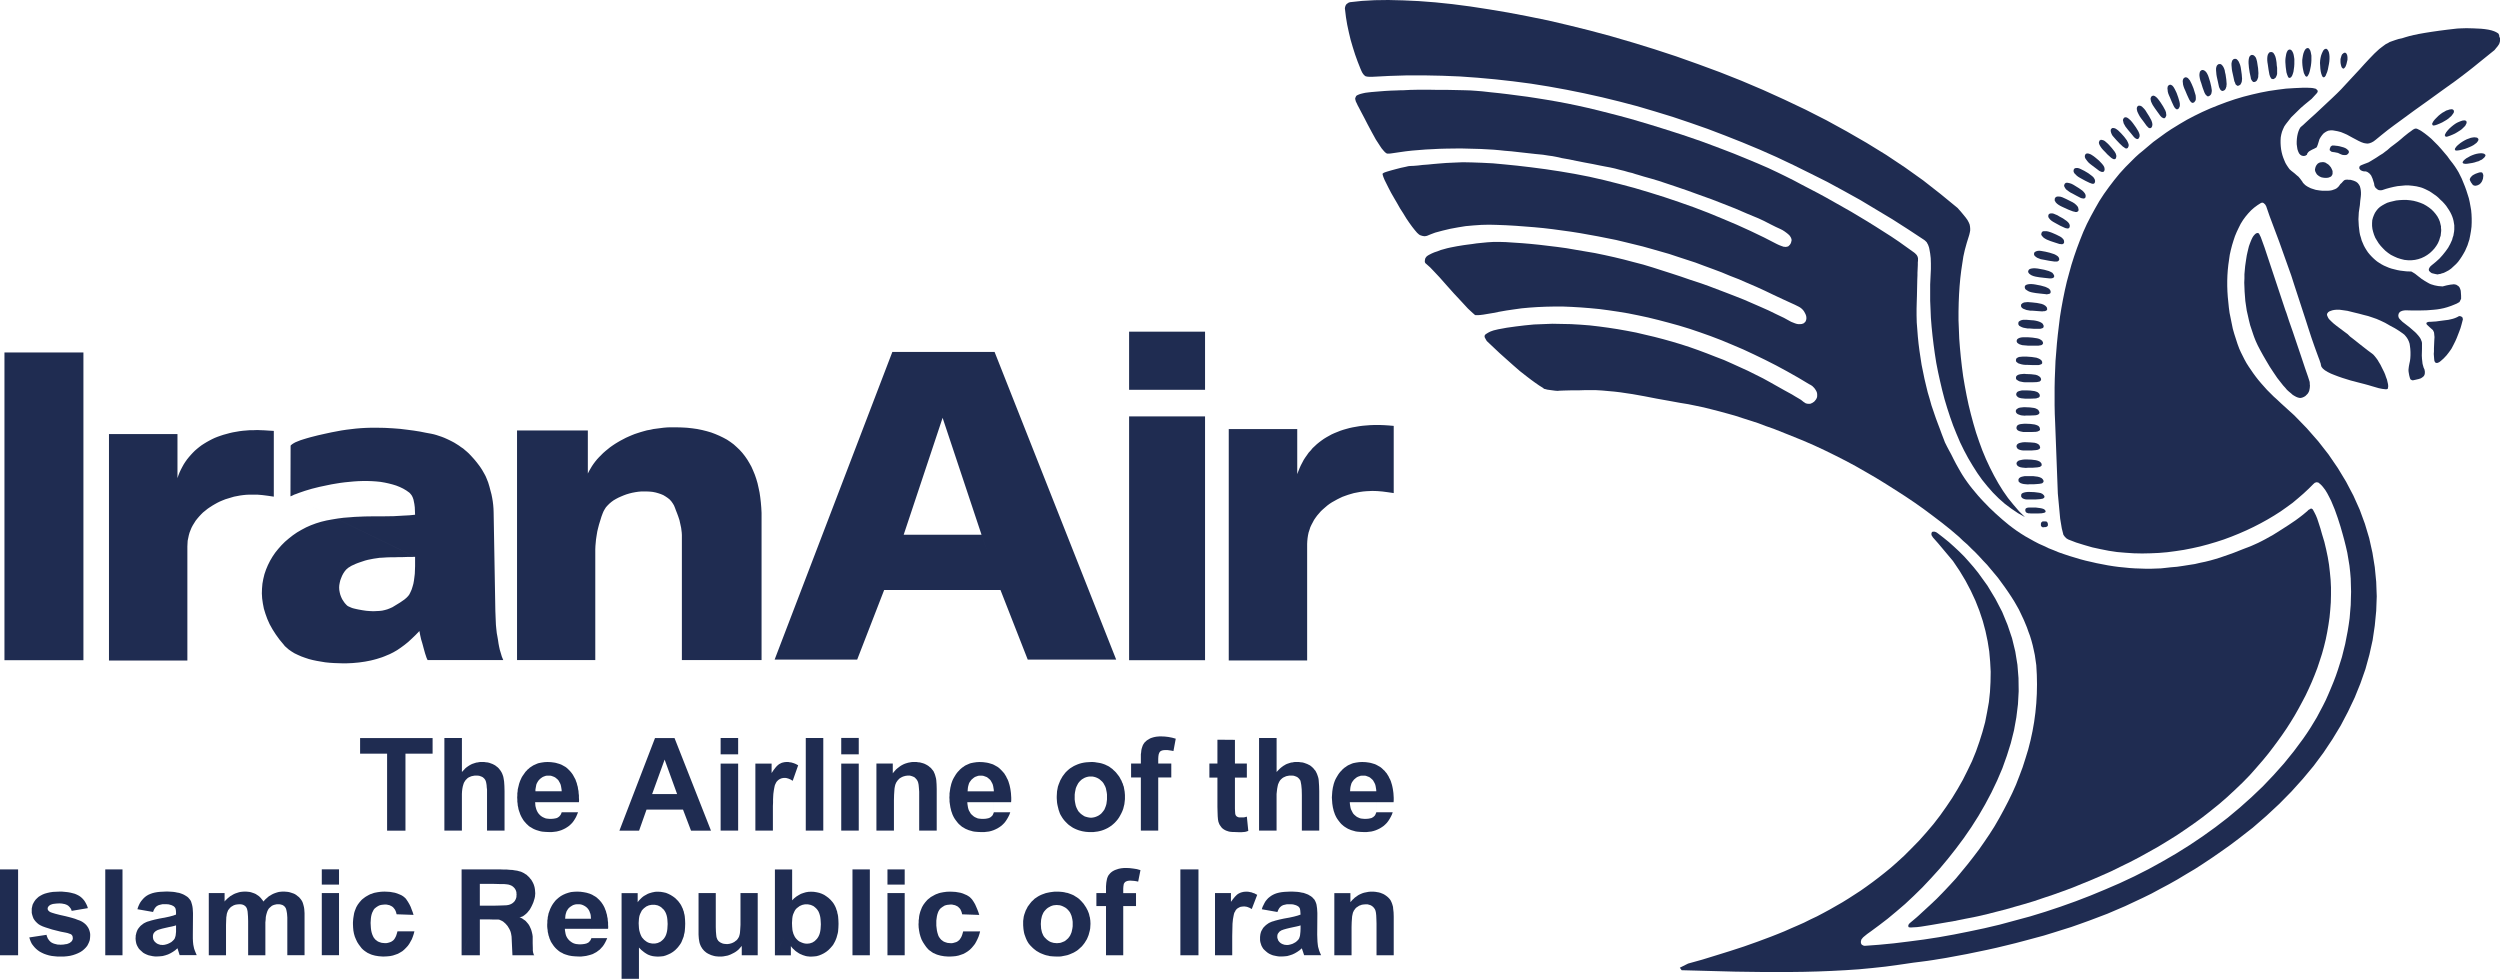 <svg viewBox="0 0 474.45 185.76" xmlns="http://www.w3.org/2000/svg"><path d="M442.06 11.649l-.068.477-.102.511-.103.546-.137.476-.17.409-.136.34-.103.102-.069.103-.204.068-.068-.034-.103-.068-.068-.103-.068-.136-.136-.375-.102-.442-.068-.511-.034-.545-.034-.511.034-.512.068-.442.102-.443.136-.375.137-.306.137-.272.17-.205.102-.068.103-.034.069-.034h.17l.102.068.136.136.137.239.102.272.068.374.033.375v.442l-.033.478zm-3.4-.171l-.034.478-.068.545-.103.511-.102.477-.136.442-.171.341-.136.204-.102.069h-.102l-.069-.035-.103-.068-.067-.102-.068-.137-.17-.34-.103-.443-.102-.511-.068-.511-.034-.545v-.477l.067-.477.069-.408.103-.409.136-.34.136-.272.171-.205.103-.068.067-.034.103-.034h.17l.068.034.103.068.067.102.137.204.102.307.068.341.068.375v.918zm-3.24.171v.511l-.034.511-.067.477-.068.477-.136.443-.137.34-.103.137-.068.102-.102.068-.136.068h-.103l-.103-.035-.103-.102-.067-.136-.136-.34-.137-.443-.137-1.021-.068-.919v-.375l.034-.409.068-.409.068-.375.102-.307.137-.272.103-.103.067-.068.206-.068h.103l.102.034.102.068.103.068.137.205.136.272.103.34.067.375.068.443v.443h-.001zm-3.37.272l.033.477.068.477V14l-.034.17-.067.204-.068.136-.068.17-.103.103-.136.102-.137.102-.17.034-.136-.034-.137-.034-.103-.102-.067-.136-.103-.17-.136-.41-.17-.953-.136-.954-.068-.409-.034-.375v-.408l.034-.34.068-.307.136-.238.068-.103.102-.102.103-.034.137-.034h.238l.103.068.103.034.17.204.137.239.136.306.103.375.068.375.066.442zm-3.58.58l.068.442.034.477.033.477-.033.443v.205l-.034.204-.068.17-.067.171-.068.136-.103.137-.137.102-.136.069-.17.033h-.137l-.103-.068-.102-.102-.103-.136-.102-.17-.068-.171-.034-.238-.204-.954-.137-.919-.033-.409-.034-.408v-.375l.034-.375.067-.307.103-.238.103-.103.067-.068.103-.068.136-.034h.103l.137.034.102.034.103.068.17.17.171.239.102.306.103.375.068.409.066.442zm-3.17.647l.067.477.068.477.034.443.034.442-.034.204v.205l-.068.204-.034.136-.102.171-.068.136-.137.103-.136.068-.17.068h-.137l-.103-.068-.136-.102-.103-.103-.067-.17-.068-.204-.103-.205-.204-.954-.204-.919-.068-.409-.034-.409-.033-.375v-.34l.067-.306.103-.273.17-.17.103-.068.136-.035h.239l.102.035.103.068.171.17.17.239.137.307.137.34.102.409.066.408zm-2.93.988l.136.954.034.443.034.442-.034.205v.204l-.068.17-.034.171-.103.17-.068.136-.136.102-.136.068-.171.068-.137-.034-.102-.034-.136-.102-.103-.137-.068-.137-.103-.204-.067-.205-.205-.954-.204-.919-.068-.409-.034-.409-.033-.374v-.375l.067-.307.103-.238.103-.103.067-.068.103-.068.136-.034h.24l.103.034.102.068.17.17.171.238.136.272.137.375.067.408.101.413zm-3.06.987l.137.442.102.443.103.443.067.442.035.205v.204l-.035.205-.034.17-.033.137-.103.17-.102.102-.137.103-.137.068-.136.034-.136-.034-.103-.103-.137-.102-.102-.136-.103-.171-.102-.204-.341-.919-.272-.886-.137-.374-.103-.409-.067-.375-.034-.341.034-.34.067-.272.068-.102.171-.171.103-.034.102-.034h.136l.206.068.204.136.204.204.171.272.17.341.136.375.138.443zm-3.2 1.226l.17.409.136.443.137.443.136.442.034.375v.374l-.034.171-.067.136-.103.137-.103.136-.136.068-.137.034h-.103l-.136-.068-.102-.102-.136-.137-.206-.34-.409-.885-.34-.817-.171-.375-.137-.375-.102-.375-.068-.68.068-.272.034-.103.067-.102.068-.068.103-.069.103-.068h.239l.102.034.205.103.17.204.204.239.171.34.17.341.173.407zm-3.03 1.295l.306.851.239.817.067.375v.375l-.033.17-.069.137-.067.136-.103.137-.103.068-.136.034h-.102l-.103-.068-.137-.102-.102-.103-.103-.17-.102-.17-.375-.817-.341-.817-.17-.375-.137-.34-.103-.375-.033-.34-.035-.307.035-.238.033-.136.068-.103.068-.068.103-.068.067-.034.103-.034h.103l.103.034.203.102.17.17.172.239.17.306.17.341.174.373zm-3.04 1.805l.478.749.408.75.137.375.034.34.033.17-.033.137-.068.17-.068.136-.103.103-.103.068h-.102l-.102-.034-.274-.136-.272-.272-.545-.75-.512-.715-.408-.614-.17-.34-.137-.306-.068-.307-.034-.272.068-.204.034-.103.17-.17.103-.034.102-.035h.103l.205.068.203.136.239.204.204.239.238.306.24.341zm-2.65 1.874l.477.749.409.75.136.375.068.34v.17l-.034.17-.034.137-.068.136-.102.103-.103.068h-.239l-.137-.068-.239-.239-.136-.137-.545-.75-.511-.681-.238-.341-.171-.306-.17-.34-.137-.307-.068-.307-.034-.238.034-.137v-.102l.068-.102.068-.103.103-.068.067-.034h.205l.205.034.238.136.204.205.238.238.239.307.207.342zm-2.56 2.111l.511.715.443.715.17.375.102.341v.307l-.067.17-.068.136-.068.103-.102.068-.103.034-.137-.034-.136-.034-.136-.103-.137-.102-.137-.136-.579-.715-.545-.647-.238-.307-.238-.306-.17-.307-.171-.307-.067-.306-.068-.272.033-.102v-.103l.069-.102.067-.102.068-.068.103-.068h.102l.103-.034.204.068.204.103.239.204.238.205.272.306.239.305zm-2.28 1.873l.579.647.511.682.171.34.136.341.034.17v.137l-.034.17-.068.137-.067.136-.103.068-.103.034h-.137l-.136-.034-.136-.103-.137-.102-.17-.103-.647-.613-.612-.646-.239-.272-.476-.544-.171-.307-.102-.272-.068-.272v-.239l.034-.102.068-.102.067-.069.103-.068.068-.034h.102l.239.034.204.068.272.171.272.204.272.272.274.271zm-2.31 2.18l.545.613.511.647.205.34.103.306.034.171v.136l-.034.137-.035.17-.067.102-.103.068-.103.035h-.102l-.136-.035-.137-.068-.171-.102-.136-.103-.647-.579-.579-.613-.238-.238-.238-.272-.204-.272-.17-.272-.137-.272-.068-.239v-.136l.034-.102.034-.103.034-.102.068-.068.102-.034.068-.068h.102l.205.035.238.068.239.136.237.205.272.238.274.271zm-2.53 2.452l.647.546.579.613.238.306.171.307.033.17.034.17v.136l-.034.17-.068.136-.102.103-.103.034h-.239l-.34-.136-.171-.102-.716-.545-.681-.511-.307-.238-.272-.239-.238-.272-.204-.272-.171-.238-.102-.272v-.239l.034-.102.033-.103.069-.102.067-.068.103-.035.067-.034h.238l.239.069.272.102.272.17.306.204.346.272zm-2.14 2.487l.749.443.682.511.272.238.204.307.068.136.034.137.034.17-.034.17-.034.137-.068.102-.103.068-.102.034h-.137l-.17-.034-.17-.068-.205-.068-.782-.375-.75-.408-.307-.17-.341-.205-.272-.205-.442-.442-.137-.238-.033-.137v-.204l.033-.136.034-.068.068-.103.103-.068.067-.034.204-.034h.273l.271.068.308.136.34.17.343.17zm-1.77 2.827l.715.442.681.477.272.272.205.272.067.137.069.17v.306l-.035.136-.067.103-.103.068-.137.034h-.136l-.17-.034-.171-.034-.17-.068-.784-.408-.749-.409-.341-.17-.307-.205-.272-.205-.272-.204-.17-.239-.136-.238-.034-.102-.034-.136.034-.103.034-.102.033-.103.136-.136.103-.068.204-.034.238.034.307.068.307.102.34.17.343.207zm-1.67 2.521l.408.204.408.205.409.204.374.239.307.272.239.272.102.17.034.137.068.34-.034.17-.068.102-.102.068-.137.068h-.307l-.204-.068-.204-.034-.886-.341-.817-.374-.375-.171-.341-.17-.34-.204-.272-.205-.238-.239-.137-.238-.068-.102v-.375l.068-.102.034-.103.103-.068.067-.068.238-.068h.272l.307.034.341.102.375.17.376.173zm-1.36 3.27l.75.408.681.477.272.238.205.272.067.137.034.136.034.17-.068.272-.067.102-.103.069-.103.034h-.136l-.17-.034-.172-.035-.17-.068-.817-.375-.749-.409-.614-.34-.307-.205-.238-.205-.204-.238-.137-.204-.034-.136v-.205l.068-.204.068-.068.103-.068.068-.034.204-.034h.272l.272.068.307.136.34.136.344.207zm-1.33 3.133l.783.34.75.375.306.204.239.238.103.137.067.136.034.171v.306l-.068.103-.206.136-.136.034-.17-.034h-.17l-.171-.034-.852-.272-.817-.272-.341-.137-.341-.136-.306-.17-.272-.17-.205-.204-.17-.205-.067-.102-.035-.103v-.136l.035-.103.033-.102.034-.103.068-.068.067-.068.205-.068h.544l.34.068.342.102.377.137zm-1.3 3.577l.852.204.851.272.341.17.307.205.103.102.103.137.067.136.034.171v.136l-.068.137-.067.068-.103.068-.137.068h-.579l-.919-.136-.886-.17-.375-.069-.375-.068-.34-.136-.341-.137-.238-.17-.205-.17-.067-.103-.068-.102v-.341l.068-.103.034-.068.103-.068.204-.103.238-.068.307-.034.374.034.375.068.407.07zm-1.09 3.269l.92.17.851.239.375.17.307.17.103.136.102.137.068.136.067.137v.17l-.034.102-.102.102-.102.068-.137.034-.171.034h-.408l-.953-.102-.886-.103-.409-.068-.375-.068-.374-.103-.341-.136-.272-.171-.205-.17-.067-.102-.068-.102-.034-.103v-.102l.034-.103.034-.102.068-.102.067-.068.205-.102.272-.068.307-.034h.341l.408.034.409.07zm-.64 2.998l.885.17.853.239.375.17.306.17.137.136.103.136.067.136.034.136v.17l-.034.103-.067.102-.137.068-.137.034-.17.034-.204.035-.205-.035-.953-.102-.886-.102-.408-.069-.375-.068-.375-.102-.307-.136-.272-.171-.238-.17-.067-.103-.035-.102-.034-.102v-.205l.034-.102.068-.103.068-.068.204-.102.272-.068.307-.034h.375l.375.034.441.071zm-.75 3.371l.92.103.853.17.373.137.342.204.204.204.103.137.035.17.034.136-.034.137-.068.102-.137.068-.136.068-.17.034h-.172l-.237.034-.954-.068-.886-.068h-.408l-.75-.136-.34-.136-.272-.102-.239-.17-.067-.102-.068-.103-.034-.102v-.238l.034-.102.068-.068.067-.068.171-.136.272-.103.307-.034.375-.034.374.034.44.032zm-.58 3.338l.409.034.478.034.408.068.409.102.374.136.307.17.137.102.102.137.068.136.068.137v.272l-.068.103-.103.102-.136.034-.171.068-.204.035h-1.124l-.886-.068h-.374l-.75-.136-.307-.103-.272-.136-.238-.137-.067-.102-.069-.102-.033-.103v-.239l.033-.102.035-.103.067-.068.205-.136.237-.103.308-.068h.749l.408.036zm-.27 3.271l.919.068.886.136.375.103.306.17.138.103.136.102.067.137.068.136.034.17-.034.102-.068.103-.102.102-.137.068-.17.034-.204.034-.205.034h-1.873l-.375-.034-.408-.034-.374-.034-.342-.102-.272-.102-.238-.17-.102-.068-.034-.103-.068-.102v-.239l.034-.103.034-.068.068-.102.203-.137.239-.102.306-.068.375-.034h.818zm-.14 3.678l.92.068.886.136.374.136.341.171.102.102.138.102.067.137.068.136v.272l-.068.103-.137.102-.136.034-.17.068-.171.034h-1.158l-.919-.034h-.409l-.375-.035-.374-.068-.341-.102-.307-.103-.204-.17-.102-.068-.069-.103-.033-.102v-.238l.033-.102.034-.103.068-.068.204-.137.238-.102.682-.068h.818v.002zm-.1 3.304l.886.034.852.103.341.102.307.17.136.102.103.103.102.136.035.136.033.17-.033.103-.068.102-.103.102-.102.068-.342.068-.203.034-.92.034h-1.26l-.375-.034-.342-.068-.34-.068-.272-.137-.204-.136-.102-.069-.069-.102-.033-.102v-.239l.033-.103.034-.102.068-.068.17-.136.239-.102.306-.069.342-.034.374-.034.407.036zm-.07 3.099l.817.034.783.103.341.102.306.137.206.204.103.137.033.136.034.171-.034.102-.033.103-.103.102-.137.068-.136.035-.17.068-.205.034-.852.034h-1.158l-.34-.034-.342-.034-.306-.068-.272-.103-.204-.17-.068-.068-.067-.102-.035-.102-.034-.103.034-.136v-.103l.068-.068.034-.102.17-.137.238-.102.272-.068.307-.068h.75v-.002zm-.07 3.202l.817.034.783.102.341.102.307.17.103.068.102.137.068.136.068.137.034.136-.034.137-.068.102-.068.068-.137.068-.136.068-.17.034-.204.034-.852.034h-.818l-.34.035-.375-.035-.307-.034-.306-.102-.273-.103-.204-.136-.067-.102-.069-.069-.033-.102-.034-.137v-.102l.034-.102.033-.103.069-.068.17-.136.238-.136.272-.068.307-.034.34-.034h.409v.001zm.1 3.133l.818.035.783.102.341.102.307.136.136.102.103.137.067.102.034.171.034.136v.137l-.068.102-.102.068-.274.136-.34.068-.852.034h-1.533l-.34-.068-.307-.068-.273-.103-.203-.136-.068-.103-.068-.102-.033-.102v-.205l.033-.102.034-.103.034-.068.17-.17.238-.102.272-.068.308-.034.374-.035h.375v.001zm0 3.509l.818.034.783.068.375.103.272.136.136.102.103.103.067.136.068.17.034.136-.034.136-.068.102-.067.069-.274.136-.17.034-.204.034-.852.069h-1.533l-.306-.035-.307-.068-.272-.102-.205-.137-.067-.102-.068-.102-.034-.103-.033-.102v-.103l.033-.102.034-.102.068-.103.17-.136.204-.103.272-.068.308-.068.374-.034h.375v.002zm.14 3.27l.852.034.852.103.374.102.308.137.136.102.102.102.103.137.068.136v.273l-.068.103-.103.068-.136.102-.136.035-.205.034-.17.034-.92.068h-.851l-.409.034-.375-.034-.341-.034-.34-.068-.272-.103-.205-.136-.102-.103-.068-.102-.034-.102-.033-.103v-.102l.033-.102.034-.103.238-.238.239-.102.306-.068.341-.069.374-.034h.408v-.001zm.34 3.167h.886l.816.103.375.102.307.136.137.102.102.102.103.137.067.136.035.137-.035.136-.067.103-.103.102-.102.068-.171.034-.17.034-.204.034-.92.068h-.852l-.374.034-.75-.068-.306-.068-.308-.103-.204-.136-.103-.103-.067-.068-.035-.102v-.34l.069-.103.033-.068.205-.171.237-.102.273-.068.341-.068h.785zm.17 2.998l.886.034.817.102.375.068.307.137.136.102.205.205.069.137.033.136-.033.103-.069.102-.103.068-.102.068-.17.034-.171.034-.204.034-.919.067h-1.568l-.307-.034-.238-.067-.238-.103-.171-.136-.033-.068-.069-.068-.033-.103v-.307l.068-.17.102-.102.205-.104.204-.067.307-.068.341-.034h.373zm.44 2.964h.784l.783.102.341.068.307.102.103.068.102.068.103.102.033.104.034.102v.102l-.067.068-.103.068-.239.068-.373.068-.818.033h-1.158l-.272-.033h-.238l-.204-.068-.171-.068-.102-.102-.068-.137-.034-.137v-.17l.034-.137.068-.102.102-.068.171-.068.238-.033h.644zm2.25 2.621h.272l.238.035.103.068.067.102.068.137.034.203v.172l-.034.135-.102.104-.103.068-.239.066h-.272l-.103.035h-.102l-.102-.035-.103-.066-.067-.068-.069-.068-.033-.137v-.307l.033-.137.034-.102.103-.068.068-.068.102-.068h.207v-.001zm-3.58-.817l-1.328-.75-1.26-.852-1.227-.92-1.158-1.021-1.09-1.09-1.021-1.158-1.022-1.26-.919-1.294-.886-1.396-.852-1.431-.783-1.464-.75-1.533-.681-1.601-.646-1.601-.58-1.636-.545-1.668-.511-1.703-.443-1.704-.408-1.737-.375-1.703-.34-1.737-.272-1.737-.239-1.737-.204-1.703-.17-1.669-.137-1.703-.067-1.635-.069-1.601v-3.099l.069-1.498.067-1.431v-1.09l-.034-.988-.103-.885-.136-.75-.067-.34-.103-.307-.103-.272-.137-.238-.102-.205-.17-.17-.137-.136-.17-.136-2.998-1.976-3.031-1.941-6.13-3.678-3.134-1.737-3.134-1.703-3.201-1.601-3.168-1.567-3.235-1.533-3.235-1.431-3.271-1.362-3.27-1.294-3.304-1.26-3.305-1.159-3.338-1.124-3.338-1.022-3.338-.988-3.371-.885-3.338-.817-3.373-.75-3.371-.682-3.373-.613-3.405-.545-3.372-.442-3.372-.375-3.372-.307-3.338-.238-3.372-.136-3.338-.068h-3.338l-3.338.102-3.304.17h-.474l-.409-.034-.171-.035-.136-.034-.136-.068-.103-.102-.204-.205-.205-.306-.17-.34-.204-.477-.511-1.294-.478-1.329-.442-1.396-.409-1.396-.341-1.431-.307-1.43-.238-1.431-.17-1.396-.034-.272.034-.239.068-.238.102-.205.137-.17.204-.137.204-.136.273-.068 2.213-.239 2.419-.136L263.477 0l2.793.068 2.963.137 3.134.238 3.27.341 3.406.443 3.542.545 3.645.613 3.747.715 3.849.784 3.917.919 3.985.988 4.053 1.09 4.088 1.192 4.087 1.26 4.155 1.363 4.121 1.464 4.156 1.533 4.121 1.635 4.087 1.737 4.054 1.839 4.019 1.908 3.951 2.009 3.849 2.111 3.781 2.181 3.713 2.281 3.576 2.385 3.439 2.452 3.305 2.589 3.201 2.623.613.682.511.613.442.545.342.477.237.442.171.409.068.375.034.375v.375l-.068.375-.103.442-.137.443-.34 1.09-.375 1.362-.272 1.227-.204 1.328-.204 1.362-.171 1.431-.136 1.499-.103 1.567-.067 1.601-.035 1.635v1.703l.069 1.703.067 1.737.136 1.771.171 1.806.204 1.805.238 1.805.307 1.805.341 1.805.374 1.771.443 1.805.477 1.771.512 1.737.578 1.703.613 1.669.682 1.635.749 1.601.783 1.533.817 1.465.887 1.43.953 1.362 1.021 1.261 1.056 1.227 1.125 1.121z" fill="#1f2c51"/><path d="M362.5 175.14l1.295-1.09 2.52-2.316 1.262-1.193 1.226-1.26 1.191-1.26 1.192-1.295 1.125-1.361 1.123-1.363 1.09-1.396 1.057-1.396 1.021-1.465.988-1.465.953-1.498.886-1.533.852-1.566.817-1.566.783-1.602.716-1.6.647-1.67.612-1.635.545-1.703.511-1.668.443-1.738.374-1.736.307-1.738.238-1.77.171-1.771.102-1.807.034-1.805-.034-1.805-.102-1.84-.274-1.906-.203-.955-.205-.92-.238-.885-.272-.885-.307-.818-.272-.783-.579-1.396-.545-1.158-.408-.852-.307-.545-.545-.953-.579-.92-.613-.92-.613-.885-.647-.887-.646-.885-.682-.818-.716-.852-.681-.816-.749-.783-.716-.783-.749-.783-.783-.75-.749-.75-.818-.715-.782-.75-1.636-1.396-1.669-1.328-1.703-1.295-1.736-1.293-1.738-1.227-1.771-1.191-1.805-1.159-1.771-1.124-1.94-1.192-1.942-1.125-1.906-1.09-1.908-1.022-1.941-.987-1.941-.954-2.043-.954-2.112-.919-2.793-1.125-2.827-1.124-1.465-.511-1.43-.545-1.465-.477-1.499-.477-1.464-.477-1.465-.409-1.499-.409-1.465-.375-1.499-.375-1.464-.307-1.499-.307-1.465-.238-2.248-.409-2.281-.409-2.282-.443-2.282-.408-1.158-.17-1.124-.17-1.158-.137-1.157-.102-1.125-.103-1.158-.068h-2.315l-1.056.034h-1.396l-1.328.034-.887.034-.34.034-.477-.034-.512-.068-.511-.068-.477-.068-.375-.103-.17-.034-.103-.034-.068-.068v-.032l-.816-.51-.784-.545-.749-.545-.716-.545-1.396-1.09-1.329-1.158-1.261-1.124-1.26-1.125-1.227-1.158-1.226-1.158-.239-.409-.17-.341v-.17l.034-.17.103-.136.238-.17.34-.205.409-.205.579-.204.852-.205 1.669-.307 1.703-.238 1.703-.205 1.737-.17 1.736-.068 1.771-.068 1.737.034 1.771.034 1.771.103 1.771.136 1.771.205 1.771.238 1.771.272 1.737.307 1.771.34 1.736.409 1.737.408 1.703.443 1.703.477 1.702.511 1.67.545 1.635.579 1.635.613 1.566.614 1.602.613 1.533.682 1.498.681 1.498.682 1.432.715 1.43.715 1.363.75 1.328.749 1.396.784 1.43.783.613.375.58.34.51.307.341.272.171.137.17.102.137.102.17.069.34.068h.342l.17-.034.137-.068.17-.068.136-.102.171-.102.137-.137.272-.34.103-.205.067-.17.035-.205v-.409l-.035-.238-.067-.205-.103-.205-.102-.17-.137-.205-.137-.17-.34-.34-.205-.136-.17-.103-.205-.102-2.111-1.261-2.111-1.192-2.078-1.124-2.077-1.056-2.112-1.021-2.043-.954-2.078-.886-2.043-.852-2.044-.783-2.01-.715-2.01-.681-2.009-.613-1.977-.545-1.941-.511-1.941-.477-1.906-.409-1.874-.375-1.839-.306-1.84-.272-1.805-.239-1.771-.17-1.737-.136-1.737-.103-1.669-.068h-1.635l-1.601.034-1.602.068-1.498.102-1.499.137-1.464.205-1.396.204-1.363.239-1.191.238-1.227.205-.613.102-.545.068-.477.035h-.476l-.137-.069-.137-.136-.17-.137-.442-.408-.546-.511-1.226-1.328-1.431-1.533-1.431-1.601-1.294-1.465-1.09-1.158-.682-.715-.613-.545-.307-.272-.068-.137-.033-.136v-.137l.033-.238.035-.204.137-.238.17-.205.238-.17.307-.17.408-.205.477-.205.613-.204.613-.239 1.226-.34.613-.137 1.226-.238 1.261-.205.749-.103.817-.102.92-.136 1.021-.103 1.056-.102 1.124-.068h1.158l1.192.034 1.532.102 1.566.102 1.602.137 1.669.17 1.703.204 1.703.205 1.737.238 1.771.307 1.805.306 1.805.307 1.806.375 1.839.408 1.84.443 1.805.477 1.84.477 1.805.545 1.805.579 1.807.579 1.771.58 1.771.613 1.771.579 1.737.613 3.406 1.294 1.669.647 1.635.647 1.566.681 1.567.681 1.532.681 1.465.715 1.431.682 1.362.749.682.272.307.103.34.068h.409l.341-.034.136-.068.136-.035.104-.068.272-.272.103-.238.067-.272v-.272l-.033-.272-.103-.307-.136-.272-.17-.307-.205-.272-.238-.238-.307-.238-.307-.171-.682-.34-.749-.34-1.634-.75-1.669-.783-1.635-.784-1.636-.749-1.67-.716-1.635-.715-1.668-.647-1.635-.681-1.635-.613-1.67-.613-1.635-.613-3.338-1.09-1.635-.545-1.669-.477-1.669-.476-1.703-.477-1.669-.409-1.669-.408-1.703-.409-3.406-.68-3.406-.614-1.735-.274-3.474-.476-1.737-.205-1.771-.17-1.771-.137-1.771-.136-1.805-.103-1.806-.068-1.431-.034-1.465.034-1.498.103-1.499.136-1.464.238-1.465.272-1.431.341-1.396.375-.817.306-.75.307-.17.034-.205.034h-.17l-.203-.034-.172-.034-.203-.068-.205-.068-.204-.136-.341-.307-.408-.477-.512-.646-.545-.75-.578-.852-.58-.953-.613-.954-.578-1.022-.579-.988-.545-.953-.478-.92-.408-.817-.34-.681-.239-.58-.068-.238-.067-.17v-.239l.102-.068.17-.103.273-.102.307-.103.816-.238.887-.239.919-.238.817-.171.579-.136.307-.034.747-.032.818-.068.852-.102.953-.069 1.021-.102 1.192-.102 1.328-.103 1.499-.068 1.635-.068 1.737.034 1.907.068 2.044.102 2.214.205 2.385.238 2.622.307 2.86.375 1.329.204 1.362.204 1.396.238 1.396.239 2.793.545 2.827.647 2.827.715 2.826.75 2.861.851 2.827.886 2.827.954 2.793.987 2.759 1.056 2.726 1.124 2.656 1.124 2.623 1.192 2.555 1.226 2.452 1.261.442.204.443.17.204.069.204.068h.17l.205.034.34-.068.171-.068.136-.136.137-.136.137-.205.102-.238.068-.307.033-.136-.033-.17-.034-.137-.068-.17-.204-.34-.307-.307-.34-.272-.375-.272-.375-.238-.408-.205-.887-.408-1.09-.545-1.123-.58-1.022-.477-2.214-.919-2.214-.954-2.248-.886-2.282-.886-2.281-.817-2.248-.817-2.283-.783-2.247-.75-.92-.307-1.362-.408-1.465-.409-1.123-.34-.478-.137-.613-.204-.716-.17-.816-.239-.852-.205-.887-.238-.919-.204-.919-.17-1.057-.205-1.328-.272-1.465-.272-1.566-.306-1.465-.307-1.362-.238-1.056-.239-.715-.136-.75-.102-1.09-.17-1.396-.136-3.066-.34-1.498-.17-1.26-.103-.954-.102-1.158-.102-1.192-.068-1.26-.068-1.26-.034-2.59-.068-2.656.034-1.328.034-1.295.068-1.326.065-1.294.103-1.261.102-1.226.137-1.192.17-1.158.17-.477.068-.375.034h-.307l-.17-.068-.272-.205-.307-.34-.341-.409-.34-.511-.75-1.158-.749-1.362-.749-1.397-.682-1.328-.613-1.159-.442-.851-.204-.375-.17-.375-.172-.34-.102-.375-.034-.17.034-.171.068-.136.068-.17.137-.137.203-.102.238-.102.307-.103.409-.102.478-.103.545-.068.579-.067 1.227-.102 1.295-.103 1.191-.068 1.056-.034.817-.035h.443l1.362-.068 1.635-.034h1.839l1.908.034h1.839l1.703.035 1.464.033 1.057.035.988.068 1.26.102 1.498.17 1.635.17 1.738.205 1.805.238 1.839.239 1.771.272 1.907.306 1.976.341 1.976.374 1.976.409 1.976.442 1.975.477 2.01.511 1.977.511 2.01.545 1.975.579 1.941.579 1.976.613 1.942.613 1.906.614 1.908.647 1.873.647 1.84.681 2.077.783 2.214.852 2.248.92 2.214.919 2.044.886 1.805.852 1.465.715 1.566.783 1.533.817 1.566.817 1.567.817 1.566.852 1.567.886 3.132 1.772 1.533.919 1.533.92 1.532.953 1.499.954 1.498.954 1.465.987 2.862 2.044.17.137.137.136.135.137.104.136.137.272.067.272v.477l-.034.306v.477l-.033.75-.035.75v.477l-.033.817-.035 1.533-.033 1.601-.035 1.09-.033 1.294v1.294l.033 1.328.104 1.329.102 1.328.137 1.362.17 1.328.205 1.362.203 1.329.273 1.328.271 1.329.308 1.294.307 1.26.374 1.26.341 1.226.408 1.192.171.511.271.784.342.919.375.988.374 1.022.341.885.272.715.408.818.341.647.443.818.442.886.478.919.476.852.409.715.307.511.443.681.476.682.478.647.511.647.511.613.545.647.545.613.546.579 1.124 1.157 1.191 1.125 1.227 1.09 1.227 1.021.715.545.75.545.816.545.818.512.851.477.852.477.92.479.92.408.919.441.954.375.987.41.988.34 1.021.34 1.022.307 1.021.307 1.022.273 1.055.238 1.022.238 1.056.203 1.056.205 1.057.17 1.021.137 1.056.102 1.021.104 1.022.066 2.042.07h.988l.953-.035.954-.035.954-.102.919-.102 1.192-.102 1.158-.17 1.09-.172 1.09-.17 1.021-.238.988-.205.954-.238.953-.271.886-.273 1.772-.614.852-.307 1.635-.646 1.669-.646.613-.273.681-.307.682-.34.715-.375 1.465-.818 1.465-.92 1.43-.918 1.363-.92.646-.477.579-.443.545-.443.477-.408.205-.205.204-.102.136-.102.137-.035h.103l.103.068.102.068.102.17.239.443.272.545.238.578.204.613.409 1.262.306 1.09.443 1.465.341 1.43.307 1.465.238 1.43.17 1.465.137 1.432.068 1.43v1.432l-.034 1.43-.103 1.396-.137 1.43-.203 1.396-.239 1.398-.272 1.361-.341 1.396-.375 1.361-.442 1.363-.442 1.328-.511 1.328-.546 1.33-.578 1.293-.614 1.295-.681 1.293-.681 1.262-.716 1.26-.749 1.227-.783 1.225-.817 1.193-.853 1.191-.885 1.193-.886 1.158-.92 1.123-1.294 1.5-1.328 1.498-1.396 1.43-1.431 1.363-1.465 1.361-1.532 1.328-1.567 1.262-1.566 1.227-1.635 1.191-1.669 1.158-1.669 1.123-1.704 1.057-1.736 1.055-3.542 1.976-1.771.92-1.806.885-1.805.887-1.839.816-1.806.783-1.839.75-1.84.75-1.84.682-1.805.646-1.839.613-1.806.613-1.805.545-1.806.51-1.771.512-1.737.441-1.737.443-1.737.41-.953.203-1.602.307-2.01.408-4.36.75-1.908.307-.816.102-.682.035-.477.033-.307-.033-.102-.035-.035-.068-.033-.102v-.137l.033-.135.068-.104.103-.137.136-.13zm78.37-144.382l-.307.034-.272.034-.238.102-.204.136-.171.204-.137.205-.102.238-.068.272-.033.17v.137l.033.136.034.136.136.273.171.272.238.204.307.205.307.136.341.068.307.034h.34l.308-.034.271-.103.103-.034.206-.136.067-.103.068-.102.067-.136.034-.136v-.51l-.067-.17-.068-.17-.17-.341-.241-.306-.271-.272-.341-.205-.137-.102-.17-.068-.171-.034-.17-.034zm-3.92 44.687l-.272.068h-.272l-.307-.068-.341-.136-.307-.17-.34-.205-.341-.306-.375-.307-.374-.34-.341-.409-.375-.408-.375-.477-.749-.954-.715-1.056-.716-1.09-.647-1.09-.612-1.056-.545-.988-.478-.92-.375-.817-.271-.681-.171-.477-.307-.92-.306-.919-.239-.954-.204-.919-.204-.886-.137-.919-.136-.92-.136-1.77-.068-1.704.034-.817v-.783l.068-.784.068-.749.103-.716.102-.681.103-.647.136-.613.137-.579.136-.545.17-.477.171-.443.171-.408.17-.341.17-.272.205-.238.17-.17.17-.103.171-.068.204.034.136.069.341.681.716 1.975 3.95 11.888.205.545.477 1.465.716 2.043.817 2.419.817 2.418.715 2.146.545 1.567.239.749.067.205.034.239v.238l.034.272-.034.477-.068.341-.033.17-.068.17-.103.205-.137.205-.409.409-.271.17-.309.132zm24.32-14.374h-.272l-.204.034-.171.069-.103.068-.034.068v.103l.034.102.068.103.545.511.579.51.068.137.068.136.068.137.033.205.034.375.034.34-.034.545-.034.784-.033.783v.613l-.034.477.034.442.033.443.034.34.034.137.068.136.068.103.102.068.068.034h.239l.103-.034.238-.102.272-.205.272-.239.307-.272.545-.579.477-.614.341-.476.137-.205.374-.715.341-.682.272-.613.239-.613.237-.614.238-.646.205-.716.204-.783.034-.102v-.136l-.034-.102v-.102l-.103-.137-.136-.102-.171-.069-.17-.034-.17.034-.17.103-.205.102-.238.103-.272.102-.341.102-.749.17-.817.102-.784.103-.748.102-.58.034-.44.032z" fill="#1f2c51"/><path d="M458.21 10.253l.988-.545 1.056-.477 2.18-.818 1.09-.307 1.056-.306 1.056-.239 1.056-.205.988-.17.92-.102.852-.068.783-.034h.681l.579.034.477.103.342.103.203.17.034.205-.136.272-.272.34-.408.375-.511.408-.647.477-.716.477-1.703 1.158-1.907 1.294-.987.715-1.056.715-1.022.784-1.021.783-1.295 1.022-1.328.987-1.362.988-1.329.886-.646.443-.646.375-.614.34-.612.306-.58.239-.578.205-.512.136-.476.068-.272.034-.273-.034-.271-.068-.239-.068-.238-.136-.239-.136-.203-.136-.204-.17-.375-.34-.307-.375-.272-.34-.204-.272-.137-.375-.034-.204.034-.205.034-.204.068-.239.067-.238.137-.272.341-.51.408-.58.511-.613.613-.614.682-.613.783-.647.817-.647.886-.647.919-.647.954-.647 1.022-.613 1.015-.581zm12.33 1.566l-1.09.886-1.125.886-1.157.885-1.227.92-2.521 1.805-2.588 1.874-2.623 1.873-2.555 1.874-1.261.92-1.226.919-1.192.954-1.124.919-.408.307-.375.204-.375.137-.34.068-.375-.034-.375-.068-.477-.17-.511-.238-1.158-.613-1.056-.579-.545-.239-.58-.238-.646-.17-.749-.136-.272-.034h-.272l-.239.034-.237.034-.239.102-.204.103-.204.136-.205.136-.306.341-.272.375-.239.409-.136.443-.17.545-.137.374-.103.205-.442.239-.442.204-.478.272-.204.17-.204.272-.068.239-.341.205-.341.034-.307-.068-.272-.17-.238-.272-.17-.375-.137-.409-.067-.442-.068-.511v-.51l.033-.511.068-.511.104-.477.136-.443.17-.409.204-.341.272-.238.205-.17.545-.511.817-.75.987-.885 1.09-1.022 1.09-1.021 1.056-.988.887-.851.782-.784.818-.886.852-.919.885-.954.92-.987.92-1.022.953-1.022.954-.987.477-.443.443-.409.442-.34.409-.307.374-.272.409-.205.341-.204.375-.136.681-.238.646-.205.647-.136.647-.205.715-.205.852-.205.988-.205 1.158-.204 1.294-.205 1.431-.205 1.601-.205 1.771-.204.682-.034 1.09-.034 1.327.034 1.432.068.681.068.682.102.613.137.511.17.238.103.204.102.341.205.171.306.034.307.136.307v.443l-.034.238-.068.205-.067.205-.273.408-.34.409-.272.34-2.864 2.311zm-26.908 15.873l-.341-.034-.272-.034h-.442l-.272.204-.171.443v.238l.308.272.271.068.307.034.682.136.272.136.306.137.273.102.307.034h.238l.238-.034.205-.136.203-.238.034-.239-.102-.238-.308-.272-.271-.17-.341-.136-.375-.102-.374-.103-.375-.068zm13.59 14.169l-.477-.137-.443-.034h-.442l-.375.069-.34.136-.272.17-.238.239-.137.306-.033.307.033.34.137.307.238.307.272.306.34.272.409.205.442.205.443.102.477.068h.409l.408-.068.341-.137.272-.17.204-.238.137-.307.068-.307-.068-.34-.137-.307-.204-.306-.272-.307-.341-.272-.408-.238-.443-.171zm-.511-2.282l-.442-.068-.478-.034-.477.034-.442.034-.478.068-.408.137-.442.136-.375.17-.375.171-.34.238-.308.238-.237.272-.171.307-.137.34-.102.34v.205l.067.579.103.409.137.409.204.409.238.375.238.409.307.409.341.375.341.34.374.341.375.306.442.272.409.239.443.205.442.17.442.103.478.068h.851l.442-.068.408-.137.375-.136.375-.171.34-.238.307-.238.273-.307.271-.307.205-.34.17-.375.136-.408.103-.443.034-.443v-.443l-.067-.408-.103-.409-.137-.408-.204-.341-.476-.68-.307-.272-.341-.272-.34-.238-.375-.239-.375-.205-.409-.136-.442-.17-.442-.102-.441-.072zm0-1.635h-.681l-.647.034-.647.069-.579.136-.579.137-.545.17-.477.238-.477.272-.409.272-.374.34-.307.375-.272.409-.205.443-.17.443-.137.511-.033.545v.545l.068.579.136.545.17.545.239.579.306.511.341.545.375.477.442.477.443.443.51.408.545.375.614.307.613.272.646.205.681.17.342.034.34.034h.682l.341-.034.306-.034.308-.069.306-.068.613-.205.579-.272.511-.306.511-.375.442-.409.409-.443.375-.511.307-.511.238-.545.17-.579.103-.272.034-.307.034-.306.034-.307v-.307l-.034-.272v-.306l-.068-.272-.137-.579-.203-.511-.273-.511-.341-.477-.374-.442-.409-.409-.477-.375-.511-.34-.545-.307-.579-.238-.613-.205-.647-.17-.646-.103-.718-.068zm-7.255-7.118l-.341.136-.374.137-.511.205-.238.102-.239.239v.34l.239.307.272.136.203.068.273.034h.238l.205.068.203.102.342.272.271.34.273.614.136.442.136.409.068.443.103.238.136.205.375.306.204.103.238.034h.239l.203-.034.716-.238.749-.205.716-.17.716-.136 1.43-.136h.716l.715.068.715.102.716.17.341.102.34.137.375.17.341.17.34.17.375.238.342.239.34.238.375.272.341.307.34.34.375.34.375.409.34.408.272.409.272.408.239.409.203.409.171.409.137.409.102.409.136.818v.783l-.034.409-.068.375-.068.408-.136.375-.103.409-.17.374-.17.375-.205.375-.204.375-.238.34-.272.375-.545.682-.613.681-.682.613-.749.613-.238.205-.17.204-.171.341.034.306.204.239.272.204.205.068.578.136.375.068.272-.068.272-.034.272-.103.272-.068.512-.238.51-.272.478-.34.442-.409.443-.408.409-.443.374-.511.341-.511.306-.511.307-.545.239-.545.238-.545.17-.545.171-.511.17-.852.137-.784.103-.817.033-.784v-.783l-.033-.783-.069-.784-.136-.783-.137-.749-.17-.75-.238-.749-.238-.75-.273-.75-.306-.75-.307-.749-.375-.75-.204-.409-.307-.511-.374-.579-.443-.613-.511-.647-.511-.715-1.158-1.362-.613-.681-1.26-1.26-.646-.545-.613-.477-.579-.409-.272-.17-.544-.272-.238-.069-.238.034-.342.17-.408.307-.477.34-.852.682-.511.443-.613.511-.715.545-.682.511-.613.545-.374.272-.478.374-.613.375-.612.409-1.057.647-.478.274zm-78.816 75.649l1.261 1.873 1.124 1.873.987 1.873.886 1.908.749 1.906.647 1.941.511 1.908.409 1.941.307 1.941.17 1.941.102 1.906-.033 1.943-.103 1.906-.204 1.908-.341 1.906-.375 1.908-.511 1.873-.579 1.84-.646 1.838-.75 1.84-.851 1.771-.887 1.771-.987 1.736-1.056 1.738-1.124 1.668-1.158 1.635-1.26 1.635-1.329 1.566-1.363 1.533-1.43 1.465-1.465 1.465-1.532 1.396-1.09.953-1.09.887-1.124.885-1.124.852-1.124.818-1.158.816-1.158.75-1.158.748-1.158.715-1.191.682-1.192.682-1.192.646-1.227.648-1.226.578-1.226.613-1.227.545-1.261.545-1.226.545-1.261.512-1.294.51-2.555.955-2.589.918-2.622.854-2.623.816-2.656.818-2.691.748-1.566.783.34.479 2.521.066 2.52.068 2.555.068 2.589.068 2.589.035 2.623.033h5.211l2.623-.033 2.622-.068 2.589-.104 2.588-.135 2.589-.172 2.521-.238 2.521-.271 2.521-.342 1.396-.203 1.396-.205 1.363-.17 1.293-.17 1.159-.172 1.021-.17.852-.135.612-.104 3.85-.715 3.781-.783 1.838-.408 1.84-.443 1.805-.443 1.807-.477 3.542-.954 1.771-.545 3.474-1.09 1.737-.613 1.702-.613 1.704-.646 1.702-.648 1.67-.715 1.668-.715 1.669-.783 1.67-.783 1.668-.818 1.636-.885 1.669-.887 1.635-.92 1.635-.986 1.669-.988 1.635-1.057 1.635-1.09 1.67-1.158 1.635-1.158 1.635-1.225 2.758-2.146 2.589-2.248 2.453-2.281 2.315-2.352 2.146-2.383 2.043-2.453 1.874-2.521 1.702-2.555 1.567-2.588 1.396-2.656 1.26-2.656 1.09-2.691.954-2.725.749-2.725.614-2.76.408-2.758.272-2.793.102-2.76-.102-2.76-.272-2.793-.442-2.725-.613-2.758-.817-2.725-.988-2.691-1.191-2.657-1.397-2.657-1.566-2.588-1.771-2.588-1.942-2.486-2.18-2.486-2.351-2.419-2.588-2.35-.682-.647-.681-.613-1.226-1.226-.579-.647-.545-.613-.545-.646-.478-.614-.477-.647-.442-.647-.442-.646-.409-.647-.375-.681-.341-.681-.34-.681-.308-.681-.34-.919-.614-1.908-.272-.954-.204-.988-.205-1.022-.203-.988-.137-1.022-.103-1.022-.103-1.021-.067-1.022-.034-1.021v-1.022l.034-1.021.067-.988.103-.988.137-.953.136-.954.204-.92.239-.919.271-.885.273-.818.341-.817.374-.783.375-.75.443-.715.476-.647.512-.613.545-.58.579-.51.646-.477.647-.409.239-.068.237.068.308.272.203.341.647 1.873 1.84 4.905 2.281 6.403.545 1.703.546 1.669.545 1.668 1.09 3.338.545 1.703.545 1.669.579 1.668.408 1.125.375 1.021.17.443.137.409.103.306.033.239.103.34.272.34.204.17.205.17.238.136.272.17.613.307.681.272.715.272.784.272 1.533.477 1.43.375 1.192.307.749.204.682.204 1.294.375.681.137.58.068h.238l.238-.102.067-.477-.034-.374-.204-.886-.171-.442-.171-.511-.203-.477-.239-.477-.476-.954-.272-.442-.238-.409-.272-.375-.272-.341-.238-.272-.239-.204-.919-.681-1.396-1.09-1.329-1.056-.578-.443-.442-.443-.512-.375-.545-.409-.545-.408-.545-.409-.511-.408-.442-.409-.443-.443-.136-.204-.103-.205-.137-.34v-.233l.204-.306.239-.171.272-.102.306-.103.342-.068.34-.034h.716l.749.102.716.103.681.17.545.136.988.239.885.238.817.205.818.272.782.272.784.341.851.408.887.511.953.511.817.511.682.476.306.239.239.272.238.306.204.341.171.375.136.408.068.443.068.545.034.579v.647l-.034.579-.068.511-.103.477-.102.545-.034.272-.034.306v.272l.034.272.102.579.137.511.103.239.306.17h.205l.477-.103.579-.136.408-.136.308-.204.237-.205.137-.238.068-.307v-.341l-.068-.375-.171-.375-.067-.238-.068-.238-.067-.272-.034-.307-.068-.613-.034-.613.034-1.26v-1.09l-.034-.238-.206-.544-.17-.272-.204-.272-.204-.239-.239-.272-.238-.238-1.056-.919-.92-.715-.442-.341-.443-.442-.204-.239-.102-.238-.034-.307.067-.306.171-.272.238-.171.375-.136.476-.068 1.328.034h1.363l1.361-.034 1.329-.102.646-.068.647-.103.647-.136.613-.17.613-.205.612-.238.579-.239.545-.306.307-.613v-.579l-.033-.511-.034-.443-.103-.34-.137-.307-.17-.204-.409-.273-.238-.068-.272-.034-.272.034-.341.035-.715.136-.783.204-.409-.034-.408-.034-.375-.068-.341-.068-.341-.103-.34-.102-.308-.136-.306-.17-.579-.34-.579-.375-.613-.477-.647-.511-.681-.409-.954-.034-.578-.068-.579-.069-.545-.102-1.09-.272-.511-.17-.478-.204-.477-.205-.443-.239-.442-.272-.409-.273-.374-.306-.375-.341-.341-.34-.341-.375-.307-.375-.272-.408-.272-.443-.238-.443-.408-.954-.137-.511-.17-.545-.103-.545-.067-.579-.068-.579-.034-.613-.034-.647.068-1.294.102-.715.103-.681.067-.784.103-.817.034-.409v-.41l-.034-.408-.068-.375-.102-.375-.17-.307-.239-.306-.306-.239-.375-.17-.205-.068-.238-.068-.271-.068h-.308l-.306-.035-.341.035-.238.102-.238.239-.239.272-.238.205-.136.204-.239.307-.306.273-.307.17-.204.068-.375.137-.375.068-.408.034h-1.056l-.613-.068-.646-.102-.647-.205-.307-.102-.271-.137-.273-.136-.271-.17-.239-.17-.204-.205-.204-.204-.137-.238-.375-.511-.34-.409-.375-.307-.341-.306-.34-.272-.308-.239-.34-.306-.272-.375-.272-.409-.239-.409-.203-.477-.205-.511-.17-.511-.137-.545-.103-.545-.067-.579-.034-.579v-.545l.034-.579.102-.545.137-.511.204-.511.239-.511.306-.442.987-1.26 1.807-1.771.748-.647 1.329-1.09.817-.886.238-.272.103-.238-.034-.205-.307-.307-.272-.068-.307-.068-.307-.034-.783-.034h-.817l-.783.034-.784.034-1.635.102-1.601.205-1.635.239-1.602.306-1.635.375-1.601.409-1.601.477-1.601.545-1.533.579-1.532.613-1.533.681-1.465.715-1.431.75-1.396.817-.716.442-.886.545-1.021.681-1.124.818-1.261.919-1.294 1.09-.682.579-.715.58-.715.647-.683.681-1.191 1.192-1.09 1.192-1.056 1.294-.988 1.294-.954 1.328-.885 1.362-.817 1.43-.783 1.431-.75 1.465-.681 1.498-.613 1.533-.579 1.533-.545 1.567-.511 1.601-.442 1.601-.443 1.635-.375 1.635-.34 1.669-.307 1.668-.273 1.669-.204 1.669-.204 1.703-.171 1.669-.136 1.703-.136 1.669-.068 1.703-.068 1.669-.034 1.668v3.338l.034 1.668.068 1.601.511 13.488.443 4.769.306 1.84.307 1.225.272.375.308.307.34.205 1.498.578 1.533.477 1.533.443 1.566.34 1.566.309 1.567.236 1.601.137 1.566.104 1.602.033 1.601-.033 1.566-.068 1.601-.137 1.567-.205 1.566-.238 1.567-.307 1.532-.34 1.533-.408 1.499-.443 1.465-.477 1.465-.545 1.43-.58 1.396-.611 1.362-.648 1.328-.682 1.295-.715 1.26-.75 1.227-.783 1.158-.816 1.124-.818 1.056-.886 1.022-.886.987-.919.578-.579.307-.306.273-.239.34-.102.341.068.204.17.239.204.203.205.205.239.442.579.375.614.375.715.375.749.34.818.341.818.579 1.635.511 1.6.409 1.432.307 1.123.306 1.227.272 1.191.205 1.227.204 1.227.136 1.227.103 1.227.034 1.26.034 1.227-.068 2.52-.103 1.227-.102 1.26-.171 1.227-.203 1.26-.239 1.227-.238 1.227-.307 1.227-.306 1.227-.75 2.382-.409 1.191-.442 1.16-.477 1.156-.477 1.125-.512 1.158-.545 1.09-1.158 2.18-.613 1.021-.646 1.057-.647.986-.682.988-1.771 2.385-1.874 2.316-1.975 2.213-2.044 2.146-2.146 2.043-2.215 1.977-2.282 1.906-2.35 1.807-2.418 1.736-2.487 1.67-2.554 1.6-2.589 1.5-2.656 1.463-2.691 1.363-2.759 1.295-2.759 1.191-2.793 1.158-2.827 1.09-2.861 1.021-2.861.953-2.895.887-2.896.783-2.895.783-2.896.682-2.896.613-2.895.578-2.861.512-2.861.441-2.86.375-2.793.342-2.794.271-2.759.205-.204-.035-.341-.17-.17-.307v-.373l.102-.342.307-.375.238-.203.545-.443.716-.512 1.566-1.158 1.601-1.227 1.635-1.361 1.67-1.43 1.635-1.533 1.669-1.635 1.635-1.738 1.602-1.771 1.566-1.873 1.532-1.941 1.499-2.01 1.431-2.076 1.362-2.146 1.26-2.18 1.192-2.248 1.09-2.283.988-2.314.852-2.385.749-2.385.613-2.451.442-2.453.307-2.486.137-2.486-.035-2.486-.203-2.521-.409-2.52-.613-2.521-.852-2.52-1.021-2.486-1.294-2.486-1.499-2.486-1.771-2.453-.853-1.057-.886-1.021-.885-.986-.954-.955-.987-.918-.988-.887-1.056-.852-1.056-.816-.307-.205-.307-.102h-.273l-.203.066-.103.24v.34l.272.443 1.021 1.156 2.797 3.333zm99.492-71.29l-.342.068-.238-.034-.238-.103-.374-.511-.171-.34-.068-.238.137-.307.17-.205.205-.205.272-.17.34-.17.375-.136.307-.103.272-.034.272.034.171.272.067.34-.034.238-.033.307-.103.307-.137.306-.204.272-.272.239-.374.173zm-.102-4.496l-.409.137-.442.102-.443.068-.409.068-.374.034-.307-.034-.204-.068-.103-.204.17-.272.239-.238.307-.239.374-.204.409-.239.408-.17.375-.136.375-.102.374-.069.341-.034h.307l.238.034.204.069.205.17.034.205-.239.34-.442.375-.307.136-.307.17-.374.101zm-1.329-2.793l-.408.17-.443.17-.477.136-.409.103-.408.068-.341.034-.238-.034-.103-.205.068-.204.307-.409.307-.272.375-.307.408-.272.409-.238.408-.205.375-.136.375-.137.374-.068.308-.034.271.034.238.034.205.171.067.204-.067.205-.137.205-.17.205-.544.408-.375.205-.375.169zm-2.01-3.031l-.374.239-.408.238-.443.205-.409.17-.375.136-.34.102-.238-.034-.137-.272.103-.239.17-.306.272-.341.307-.341.375-.34.375-.307.374-.272.341-.205.375-.17.341-.136.306-.103.273-.034h.203l.205.069.137.204-.034.272-.103.205-.137.272-.238.238-.238.239-.307.272-.376.239zm-21.185-13.522l-.068.272-.069.306-.067.273-.103.272-.102.238-.204.238-.205.103-.237-.205-.103-.205-.069-.238-.067-.307-.034-.306v-.578l.068-.238.067-.239.068-.204.103-.205.272-.239.272-.102.238.136.171.307.068.408v.513zm18.801 11.41l-.408.239-.409.238-.443.204-.408.17-.375.137-.307.068h-.238l-.17-.272.103-.239.17-.306.272-.34.681-.681.375-.307.375-.272.375-.204.34-.205.341-.102.307-.103.272-.034h.238l.238.137.068.204v.204l-.103.205-.17.239-.205.272-.271.238-.307.272-.341.238zM35.559 125.35v-21.636l.027-.546.028-.544.218-1.036.136-.49.191-.491.19-.463.246-.464.272-.436.272-.437.327-.407.327-.383.354-.382.381-.381.409-.327.436-.354.436-.3.463-.3.463-.272.491-.274.491-.244.518-.218.545-.218 1.09-.328.545-.163.572-.109.573-.109.599-.081.572-.056.6-.026h1.499l.98.082 1.063.136 1.09.163v-12.48l-.954-.054-.817-.055-.735-.027-.627-.028-.682.028h-.708l-.654.054-.681.055-.654.082-.627.109-.626.109-.6.137-.6.164-.599.163-.572.19-.545.191-.545.218-.517.246-.518.272-.491.273-.49.299-.463.299-.436.327-.436.354-.408.354-.381.381-.382.41-.354.408-.354.436-.327.463-.3.462-.274.495-.272.518-.245.518-.218.545-.191.572v-8.366H20.681v42.972h14.878M.845 66.897v58.394h14.987V66.897H.845m97.277 14.796v43.571h14.851v-21.01l.027-.653.055-.6.054-.599.082-.546.082-.518.082-.49.109-.463.218-.845.245-.79.218-.71.245-.654.164-.38.218-.382.245-.382.3-.326.354-.354.354-.299.409-.3.463-.273.463-.245.491-.218.518-.218.518-.191.545-.163.545-.136.572-.11.545-.082.573-.054h1.117l.572.028.518.054.545.108.491.137.49.163.463.192.409.244.408.273.381.299.327.355.272.382.246.408.191.463.19.518.218.546.218.598.218.656.164.734.164.763.054.437.055.436.027.464v23.733h15.123v-27.93l-.054-1.008-.082-.981-.11-.953-.136-.928-.19-.897-.19-.846-.246-.844-.272-.79-.328-.791-.326-.736-.381-.682-.409-.68-.436-.627-.491-.626-.518-.572-.545-.518-.572-.517-.626-.464-.654-.436-.709-.382-.735-.354-.764-.327-.791-.299-.844-.246-.872-.218-.927-.19-.954-.136-1.008-.109-1.036-.055-1.062-.027h-1.118l-.627.027-.626.055-.627.082-.626.081-.627.082-.6.136-.626.109-.599.164-.573.164-.599.191-.573.19-.545.218-.572.246-.545.245-.518.273-.518.272-.518.3-.491.3-.49.327-.463.327-.872.708-.436.382-.381.381-.381.382-.381.408-.354.436-.327.436-.299.436-.273.463-.272.463-.246.491v-8.177H98.122M214.28 62.946v11.036h14.414V62.946H214.28m0 16.077v46.267h14.414V79.023H214.28m33.79 46.327v-22.126l.027-.545.054-.545.082-.545.109-.519.163-.489.163-.519.219-.464.246-.462.244-.464.299-.436.301-.41.708-.816.382-.354.408-.355.409-.353.437-.327.463-.3.49-.272.491-.274.49-.244.518-.246.518-.189.545-.192.545-.162.572-.164.572-.11.573-.108.571-.082.6-.054.572-.028.599-.027.928.027.98.082 1.035.136 1.117.164V80.825l-.953-.082-.846-.055-.708-.027h-1.335l-.682.027-.682.055-.654.054-.653.082-.627.109-.626.109-.627.136-.6.164-.572.164-.572.191-1.09.436-.545.245-.98.544-.491.3-.463.327-.436.327-.437.354-.408.382-.409.381-.354.436-.382.41-.325.462-.328.463-.3.463-.272.518-.272.517-.245.546-.219.545-.218.571v-8.556h-12.998v43.925h14.879M0 181.29h3.434v-16.293H0v16.293m5.559-3.38l.136.436.164.408.191.382.245.325.272.328.3.301.327.271.354.246.409.218.409.19.463.164.463.136.518.107.518.057.572.054h1.226l.6-.054.572-.082.545-.136.491-.164.463-.19.436-.218.381-.246.354-.3.3-.3.272-.326.19-.354.164-.356.137-.38.054-.41.027-.408v-.354l-.054-.328-.082-.3-.109-.3-.137-.272-.164-.243-.19-.246-.218-.219-.272-.218-.327-.218-.381-.189-.463-.164-.49-.192-.545-.164-.6-.162-.654-.164-1.09-.243-.845-.219-.627-.191-.354-.137-.191-.136-.163-.164-.055-.082-.027-.082-.028-.079v-.218l.028-.084.054-.107.055-.082.054-.082.109-.082.082-.082.136-.08.137-.057.163-.054.164-.054.218-.028.463-.054.572-.028.463.028.409.082.164.025.19.082.163.057.137.08.164.109.109.108.109.11.218.272.082.139.054.161.055.164 3.079-.518-.136-.408-.164-.356-.191-.354-.19-.3-.246-.298-.245-.246-.3-.246-.299-.189-.327-.164-.382-.164-.409-.108-.436-.11-.463-.082-.518-.054-.572-.054h-.573l-.626.025-.573.028-.545.082-.49.11-.491.136-.409.164-.409.218-.354.219-.299.271-.272.271-.218.301-.191.325-.164.328-.082.354-.082.382v.817l.082.354.109.354.136.354.191.3.245.3.272.271.3.246.327.19.409.192.518.189.599.189.682.219.763.191.872.219.981.189.354.082.3.11.245.079.163.11.109.136.082.137.027.164.027.189v.136l-.027.139-.055.107-.054.136-.082.11-.109.108-.109.082-.136.109-.164.08-.164.057-.19.082-.218.025-.491.082-.545.028-.272-.028h-.246l-.245-.054-.218-.054-.218-.057-.218-.082-.164-.08-.191-.109-.164-.137-.136-.136-.136-.164-.109-.164-.109-.161-.081-.219-.082-.191-.055-.244-3.267.497m14.414 3.38h3.27v-16.293h-3.27v16.293m19.646-11.8v11.799h3.27v-5.749l.027-.79.028-.68.054-.303.028-.243.054-.246.082-.19.054-.164.082-.189.109-.136.109-.139.109-.134.137-.138.136-.108.137-.082.327-.191.327-.108.327-.054.354-.028h.272l.218.028.218.054.191.082.164.108.164.136.109.138.109.19.055.136.055.218.054.246.027.272.055.707.027.872v6.485h3.27v-6.239l.055-.518.027-.49.082-.407.109-.383.109-.328.136-.271.136-.218.191-.192.191-.162.19-.164.218-.109.218-.08.246-.057.245-.054h.491l.218.028.19.054.191.054.136.082.164.11.109.108.109.136.109.164.078.217.055.218.054.272.055.328.027.354.028.382v7.165h3.27v-7.983l-.028-.41-.027-.38-.055-.354-.082-.328-.081-.3-.082-.243-.109-.246-.136-.219-.137-.189-.163-.192-.164-.189-.19-.136-.191-.164-.19-.137-.218-.136-.246-.11-.245-.082-.246-.082-.272-.082-.272-.054-.299-.028-.3-.025h-.571l-.272.025-.246.028-.245.054-.272.082-.246.082-.218.082-.246.11-.245.136-.218.137-.246.136-.218.189-.436.382-.409.437-.136-.244-.164-.192-.164-.218-.164-.164-.191-.189-.191-.136-.218-.137-.19-.136-.246-.11-.218-.082-.245-.082-.246-.082-.272-.054-.272-.028-.272-.025h-.571l-.3.025-.245.028-.272.054-.272.082-.246.082-.245.082-.245.11-.245.136-.218.137-.246.136-.218.189-.218.164-.218.218-.218.192-.19.244v-1.608h-2.999m21.445-1.612h3.27v-2.888h-3.27v2.888m0 13.41h3.27v-11.799h-3.27v11.799m17.412-7.66l-.164-.521-.19-.49-.191-.516-.245-.492-.272-.464-.272-.408-.136-.189-.164-.164-.328-.272-.354-.219-.381-.164-.409-.164-.436-.136-.926-.164-.518-.028-.518-.025-.654.025-.627.082-.299.057-.3.054-.272.082-.272.108-.272.082-.272.136-.245.138-.245.137-.218.136-.246.189-.218.164-.218.19-.19.218-.191.218-.328.436-.164.274-.136.244-.109.271-.109.274-.109.3-.082.298-.054.328-.055.326-.054.355-.028.326-.027.382v.354l.027.628.055.598.109.574.164.571.218.519.246.516.299.464.354.464.164.218.218.219.218.189.218.164.246.164.245.162.245.109.3.137.272.107.6.164.327.054.354.057.328.025.381.028h.354l.572-.028.545-.054.518-.107.49-.164.463-.164.436-.246.408-.244.354-.3.354-.354.327-.354.272-.382.246-.437.245-.436.19-.49.164-.492.136-.518h-3.215l-.082.3-.082.274-.081.244-.109.246-.109.189-.109.192-.137.161-.136.139-.164.107-.164.11-.191.08-.164.056-.19.055-.218.054-.218.028h-.218l-.3-.028-.3-.026-.271-.082-.246-.082-.246-.109-.218-.162-.218-.164-.19-.218-.164-.218-.136-.272-.137-.328-.109-.354-.082-.382-.054-.437-.028-.464-.027-.516.027-.436.028-.437.054-.382.082-.356.109-.325.137-.272.136-.274.164-.218.19-.161.218-.164.218-.137.246-.136.246-.082.271-.054.273-.028.299-.028h.218l.218.028.218.054.191.028.164.082.19.082.137.08.163.11.136.136.109.136.109.139.109.161.082.19.082.191.055.219.054.218 3.216.114m62.294 7.66h3.024v-11.799h-3.27v6.05l-.054.899-.027.354-.027.3-.054.271-.055.192-.054.19-.083.164-.082.136-.109.164-.109.136-.137.136-.163.108-.163.138-.192.108-.163.082-.192.082-.38.108-.382.056h-.218l-.354-.028-.328-.054-.272-.11-.272-.136-.136-.108-.11-.082-.108-.11-.082-.136-.082-.107-.054-.139-.055-.161-.054-.137-.055-.436-.054-.628-.028-.844v-6.46h-3.27v7.875l.027.41.028.38.054.328.055.326.082.3.109.274.109.243.137.219.135.218.164.192.164.189.191.164.19.162.218.138.246.136.245.108.245.11.273.082.272.079.272.057.272.025.299.028h.6l.299-.028.299-.054.3-.054.272-.054.3-.11.273-.108.273-.138.272-.136.246-.137.244-.164.246-.189.218-.189.19-.219.192-.218.19-.218v1.774m21.013 0h3.297v-16.293h-3.297v16.293m6.64-13.41h3.27v-2.888h-3.27v2.888m0 13.41h3.27v-11.799h-3.27v11.799m17.42-7.66l-.164-.521-.19-.49-.218-.516-.218-.492-.273-.464-.272-.408-.163-.189-.163-.164-.137-.136-.191-.136-.354-.219-.762-.328-.436-.136-.464-.082-.49-.082-.491-.028-.545-.025-.654.025-.626.082-.3.057-.272.054-.3.082-.271.108-.246.082-.272.136-.246.138-.245.137-.246.136-.218.189-.218.164-.218.19-.19.218-.191.218-.163.218-.164.218-.163.274-.137.244-.108.271-.109.274-.108.3-.082.298-.082.328-.055.326-.027.355-.054.326v.382l-.028.354.028.628.082.598.108.574.164.571.19.519.272.516.3.464.327.464.19.218.191.219.218.189.245.164.218.164.246.162.272.109.272.137.3.107.299.082.301.082.326.054.328.057.354.025.354.028h.382l.572-.028.544-.054.519-.107.49-.164.463-.164.436-.246.381-.244.382-.3.354-.354.299-.354.299-.382.246-.437.218-.436.218-.49.163-.492.137-.518h-3.215l-.083.3-.081.274-.082.244-.109.246-.109.189-.136.192-.108.161-.164.139-.137.107-.164.11-.189.08-.191.056-.191.055-.19.054-.218.028h-.218l-.327-.028-.272-.026-.273-.082-.246-.082-.245-.109-.218-.162-.218-.164-.192-.218-.163-.218-.163-.272-.11-.328-.107-.354-.083-.382-.054-.437-.055-.464v-.952l.055-.437.054-.382.083-.356.107-.325.11-.272.163-.274.163-.218.192-.161.218-.164.218-.137.218-.136.272-.082.245-.054.3-.028.273-.028h.244l.218.028.191.054.191.028.19.082.164.082.164.08.136.11.272.272.109.139.081.161.082.19.082.191.055.219.054.218 3.243.114m22.23-4.14v2.454h1.825v9.345h3.271v-9.345h2.425v-2.454h-2.425v-.844l.027-.41.055-.354.027-.136.055-.108.082-.109.055-.082.082-.082.108-.055.11-.054.108-.054.273-.057.327-.027.382.027.381.028.381.054.382.082.436-2.18-.682-.191-.681-.108-.682-.082-.681-.028h-.327l-.3.028-.272.028-.299.054-.246.054-.245.082-.246.082-.218.082-.218.11-.19.108-.19.136-.164.136-.136.136-.136.164-.137.164-.109.19-.082.189-.083.218-.054.246-.054.274-.055.326-.027.328-.028.354v1.279h-1.825m15.94 11.802h3.434v-16.293h-3.434v16.293m9.84 0v-3.649l.028-1.282.027-1.062.082-.846.109-.598.055-.274.054-.218.082-.218.109-.162.082-.192.218-.272.136-.11.273-.164.272-.134.327-.056.327-.028h.191l.164.028.19.027.192.055.408.164.382.218 1.035-2.698-.273-.136-.244-.138-.273-.08-.272-.11-.272-.054-.272-.057-.273-.025h-.272l-.381.025-.381.082-.328.11-.327.164-.164.108-.163.136-.328.328-.382.464-.381.516v-1.662h-3.025v11.799h3.268m30.65.001v-7.329l-.027-.817-.081-.708-.027-.326-.082-.302-.082-.272-.082-.218-.108-.244-.109-.218-.136-.192-.164-.189-.19-.192-.19-.161-.218-.164-.246-.164-.245-.137-.272-.109-.272-.108-.3-.082-.327-.054-.326-.057-.327-.025h-.654l-.301.025-.299.057-.544.108-.272.082-.272.11-.244.108-.273.136-.245.164-.219.164-.245.164-.218.218-.218.189-.219.246-.19.219v-1.719h-3.052v11.799h3.271v-5.339l.027-.954.055-.764.026-.326.056-.271.054-.246.055-.219.082-.164.081-.189.109-.139.108-.161.109-.136.137-.139.162-.107.164-.11.164-.108.163-.082.19-.054.19-.082.382-.054.409-.028h.299l.301.082.271.082.246.136.245.192.191.218.163.244.109.271.081.383.054.518.028.68.027.846v6.021h3.267M73.462 157.64h3.487v-14.606h5.15v-2.97h-13.76v2.97h5.123v14.606m14.196-17.58h-3.324v17.576h3.324v-6.949l.028-.519.054-.463.082-.436.109-.381.109-.328.164-.272.164-.246.382-.378.218-.138.245-.108.272-.109.272-.055.3-.055h.599l.272.026.245.083.219.081.218.11.164.136.164.164.136.189.082.164.082.245.055.273.054.325.027.41.055.437v7.793h3.324v-7.468l-.027-1.008-.054-.817-.055-.354-.054-.325-.055-.274-.082-.245-.109-.299-.136-.274-.163-.271-.164-.218-.191-.245-.19-.191-.246-.189-.245-.192-.246-.135-.272-.137-.299-.108-.3-.11-.327-.08-.327-.027-.354-.057h-.654l-.272.028-.272.056-.245.026-.272.082-.245.082-.246.081-.245.109-.246.136-.218.137-.245.163-.219.164-.218.189-.19.219-.218.218-.191.218v-6.459m49.099 3.1h3.324v-3.105h-3.324v3.105m0 14.48h3.324v-12.726h-3.324v12.726m9.92 0v-4.66l.028-.653v-.601l.026-.546.028-.489.054-.408.055-.382.055-.3.054-.272.055-.246.082-.218.191-.382.109-.162.246-.246.136-.108.136-.081.164-.082.136-.056.163-.055.164-.025.163-.028h.354l.19.028.192.054.19.054.381.164.408.245 1.036-2.942-.246-.137-.272-.137-.272-.109-.272-.082-.273-.08-.272-.027-.272-.057h-.299l-.382.028-.381.082-.191.054-.164.082-.163.082-.164.082-.164.137-.164.136-.163.164-.164.189-.382.49-.381.573v-1.798h-3.08v12.726h3.325m6.24-.001h3.324v-17.576h-3.324v17.576m6.73-14.48h3.325v-3.105h-3.325v3.105m0 14.48h3.325v-12.726h-3.325v12.726m18.12 0v-7.931l-.026-.872-.055-.763-.054-.354-.082-.3-.082-.301-.082-.244-.109-.245-.108-.246-.163-.218-.165-.19-.164-.218-.218-.164-.218-.191-.245-.162-.246-.137-.272-.137-.299-.109-.3-.082-.299-.08-.327-.027-.354-.057h-.654l-.3.028-.301.056-.299.054-.272.081-.272.083-.272.108-.273.137-.245.136-.246.164-.245.189-.246.191-.218.19-.436.49-.19.246v-1.853h-3.106v12.726h3.325v-5.777l.026-1.008.055-.818.027-.354.054-.328.055-.244.055-.218.082-.192.081-.189.109-.164.109-.163.136-.163.136-.136.136-.138.164-.108.19-.109.164-.083.191-.081.19-.054.191-.055.19-.028.192-.026h.517l.299.082.3.108.273.137.218.218.191.219.164.272.109.3.082.408.054.572.054.735v7.386h3.324m36.89-12.729v2.643h1.854v10.083h3.297v-10.084h2.48v-2.643h-2.48v-.899l.028-.464.054-.354.054-.164.055-.136.055-.109.082-.109.082-.082.082-.054.109-.055.136-.056.273-.054.327-.026h.381l.382.055.381.054.408.082.436-2.344-.68-.189-.709-.138-.681-.08-.708-.028h-.299l-.328.028-.272.025-.3.055-.245.056-.273.082-.244.081-.218.108-.218.136-.191.11-.19.136-.164.163-.164.138-.137.189-.109.164-.109.189-.082.219-.082.246-.081.271-.055.3-.028.327-.054.355v1.77h-1.855m21.97.003h-2.262v-4.497l-3.324-.027v4.524h-1.526v2.669h1.526v5.559l.027.982.027.789.054.626.082.437.083.218.082.218.109.192.137.189.136.192.137.164.164.134.19.138.19.108.218.11.246.082.245.082.245.054.272.025.3.028h.327l.708.028h.655l.326-.028.299-.028.3-.079.3-.11-.273-2.698-.218.055-.191.054-.191.028h-.872l-.136-.028-.136-.054-.11-.055-.081-.054-.082-.082-.082-.107-.055-.11-.054-.218-.028-.382-.027-.572v-5.887h2.262v-2.669m5.641-4.85h-3.324v17.576h3.324v-6.949l.055-.519.054-.463.083-.436.082-.381.137-.328.135-.272.165-.246.19-.189.218-.189.218-.138.246-.108.245-.109.272-.055.3-.055h.6l.272.026.245.083.218.081.218.11.164.136.163.164.137.189.109.164.054.245.055.273.056.325.081.847.026 1.062v6.731h3.298v-7.468l-.028-1.008-.054-.817-.027-.354-.055-.325-.082-.274-.082-.245-.108-.299-.136-.274-.137-.271-.191-.218-.189-.245-.191-.191-.218-.189-.245-.192-.272-.135-.272-.137-.3-.108-.3-.11-.327-.08-.326-.027-.354-.057h-.654l-.272.028-.245.056-.272.026-.272.082-.245.082-.245.081-.246.109-.218.136-.245.137-.218.163-.218.164-.218.189-.218.219-.218.218-.191.218v-6.459m-52.407-28.09l5.177 13.216h16.785l-23.08-58.394h-19.4l-22.344 58.394h15.668l5.122-13.216h22.072l-3.597-10.49h-14.769l7.384-22.181 7.385 22.181M55.124 94.2l.327-.136.381-.19.463-.164.49-.19 1.118-.382 1.281-.382 1.417-.354 1.553-.327.791-.163.817-.137.844-.136.845-.109.844-.082.872-.082.845-.054.872-.028h.845l.845.028.818.054.817.082.791.136.763.164.735.189.708.218.681.273.626.3.6.355.572.408.136.136.272.328.109.19.109.218.082.218.082.246.054.272.109.544.082.628.027.68.027.737-1.09.108-1.035.054-.981.056-.981.054-1.826.027h-1.826l-1.826.027-1.907.082-1.009.081-1.062.081-1.09.139-1.145.189-1.036.191-1.009.244-.98.301-.954.354-.927.409-.872.463-.844.491-.791.545-.763.6-.735.626-.654.653-.627.708-.572.71-.518.762-.464.791-.409.817-.354.844-.3.874-.218.897-.164.9-.081.926-.028.927.055.953.136.953.19.982.3.98.354.981.436.98.546.981.627.98.708.98.817.981.19.245.251.223.218.19.245.219.545.381.573.354.626.299.682.3.681.246.736.245.736.191.79.164.791.136.817.136.818.082.817.054.845.028.845.027h.626l.627-.027.599-.028.6-.054.6-.055.572-.081.572-.082.573-.109.545-.108.545-.136.518-.138.518-.163.518-.164.49-.189.518-.218.463-.192.708-.354.708-.408.681-.464.708-.519.708-.571.708-.654.708-.681.708-.736.164.846.164.735.191.626.136.491.137.517.19.682.109.383.137.407.136.409.191.409h14.36l-.272-.654-.191-.653-.19-.627-.137-.627-.109-.572-.082-.572-.082-.49-.082-.463-.082-.437-.054-.489-.055-.519-.054-.571-.027-.601-.027-.653-.027-.683-.028-.708-.327-18.692-.027-.737-.055-.68-.082-.682-.109-.654-.136-.681-.191-.709-.19-.736-.246-.817-.163-.409-.164-.408-.164-.382-.218-.408-.218-.383-.218-.381-.246-.382-.245-.354-.518-.682-.518-.626-.518-.572-.463-.49-.354-.327-.354-.299-.381-.328-.409-.272-.408-.299-.436-.273-.436-.272-.463-.246-.49-.246-.463-.218-.491-.218-.49-.19-.49-.164-.491-.164-.49-.137-.491-.109-1.035-.19-1.09-.218-1.2-.191-1.253-.164-1.335-.164-1.417-.109L73 81.2l-1.554-.027h-1.008l-.982.03-.981.055-.953.081-.926.109-.899.109-.899.136-.872.164-1.008.19-1.253.272-1.335.3-1.39.354-.681.191-.626.191-.6.19-.545.218-.463.19-.384.22-.164.109-.136.109-.108.082-.082.109-.027 9.618 23.651 11.473v1.77l-.027.737-.027.709-.082.68-.082.628-.109.599-.164.573-.164.517-.218.491-.109.218-.109.219-.136.189-.136.164-.327.327-.354.299-.79.546-.981.6-.49.299-.491.219-.49.19-.49.136-.491.109-.518.055-.545.026-.599.028-.627-.028-.708-.054-.736-.108-.763-.137-.381-.081-.354-.082-.327-.082-.3-.11-.3-.136-.245-.107-.218-.137-.164-.164-.3-.328-.245-.354-.246-.381-.19-.409-.163-.436-.109-.437-.082-.463-.027-.49.027-.408.082-.464.109-.463.163-.437.19-.463.218-.408.272-.409.272-.328.191-.162.218-.19.272-.164.3-.191.354-.164.408-.189.409-.163.463-.164.49-.163.491-.164.517-.136.545-.11.545-.107.573-.082.545-.082.572-.027.817-.055.817-.026h.763l.736-.028h.735l.763-.027h.763l.791-.026M261.2 154.15l-.082.219-.081.189-.083.164-.108.136-.136.11-.109.107-.164.082-.136.082-.327.08-.327.057-.381.027h-.382l-.272-.027-.272-.028-.244-.054-.246-.108-.245-.11-.218-.136-.191-.164-.218-.189-.19-.218-.136-.246-.137-.272-.137-.274-.081-.297-.056-.328-.055-.354-.026-.354h8.311l.027-.382v-.465l-.054-.872-.054-.408-.056-.382-.081-.408-.081-.354-.11-.355-.108-.354-.136-.326-.164-.3-.136-.3-.191-.301-.163-.271-.218-.246-.191-.245-.218-.19-.19-.19-.218-.192-.218-.161-.246-.138-.245-.137-.246-.135-.244-.109-.544-.164-.301-.082-.299-.054-.599-.082-.682-.028-.572.028-.573.082-.271.054-.273.055-.244.083-.246.108-.49.218-.218.136-.218.164-.219.136-.218.189-.19.164-.19.219-.219.218-.218.271-.19.272-.164.273-.163.272-.163.3-.137.3-.109.3-.108.326-.081.354-.082.328-.055.354-.055.382-.027.354-.027.383-.027.407.027.409.027.381.027.382.11.708.082.328.081.354.108.301.109.325.137.3.136.272.164.274.19.271.19.246.191.244.218.246.19.164.218.189.218.164.219.136.218.136.245.137.272.109.245.108.273.082.299.082.273.082.325.054.628.054.681.028h.49l.928-.108.436-.11.408-.136.382-.164.381-.19.354-.218.354-.246.3-.271.3-.301.272-.354.244-.382.219-.382.218-.437.164-.462H261.2v-3.979h-4.986l.026-.325.027-.328.055-.301.082-.3.082-.271.136-.245.164-.218.163-.218.19-.163.19-.164.191-.136.219-.11.244-.081.218-.083.245-.026h.518l.245.026.218.083.218.081.218.082.191.136.38.328.164.189.136.246.137.245.109.245.081.3.055.327.054.327.028.354m-60.648.931v.381l.027.409.027.381.054.355.082.381.082.328.082.354.109.3.109.326.137.3.163.272.164.273.19.272.191.246.218.243.218.219.218.218.245.218.246.164.272.192.246.161.272.137.3.138.272.108.299.109.3.08.3.082.326.057.328.054.327.025.327.028h.79l.409-.054.436-.054.382-.082.408-.11.381-.136.382-.164.381-.19.354-.218.327-.218.327-.274.299-.271.301-.326.271-.328.246-.354.218-.38.218-.41.19-.408.164-.436.109-.438.109-.436.054-.463.055-.491v-.79l-.027-.327-.028-.326-.054-.301-.054-.299-.055-.328-.109-.271-.082-.3-.136-.272-.109-.3-.163-.271-.137-.274-.164-.271-.19-.245-.191-.245-.218-.274-.218-.218-.244-.218-.218-.218-.273-.19-.245-.189-.272-.164-.299-.136-.273-.137-.299-.109-.328-.108-.326-.082-.328-.055-.354-.054-.327-.056-.382-.028h-.354l-.464.028-.436.028-.408.054-.409.082-.408.109-.381.135-.382.164-.354.164-.708.436-.3.245-.3.273-.299.3-.246.325-.272.355-.218.381-.218.382-.164.408-.163.41-.137.407-.082.437-.082.436-.027.464-.027.463 3.406.163v-.463l.055-.436.082-.409.082-.382.136-.326.164-.328.164-.299.218-.272.218-.219.245-.218.273-.163.245-.137.272-.107.299-.082.3-.056h.598l.301.056.299.082.272.107.272.137.246.163.244.218.246.219.218.272.164.299.163.3.137.354.081.382.082.409.055.409v.953l-.055.437-.054.407-.109.383-.137.354-.137.328-.19.271-.218.272-.218.246-.246.189-.245.164-.273.136-.273.11-.272.08-.3.056-.3.028-.327-.028-.299-.056-.3-.08-.272-.082-.272-.164-.245-.164-.246-.189-.245-.246-.218-.244-.164-.3-.164-.328-.136-.354-.082-.354-.082-.436-.055-.437v-.464m38.477 21.819l.163-.41.191-.325.109-.136.109-.108.136-.11.109-.082.272-.136.327-.082.381-.082h.817l.354.028.3.082.272.08.218.109.191.108.137.138.108.137.082.189.054.3.028.354.027.436-.546.189-.708.192-.872.19-1.063.191-.872.19-.736.192-.327.107-.3.082-.245.107-.246.11-.19.108-.191.138-.191.136-.163.137-.164.164-.164.161-.135.164-.109.19-.109.191-.109.19-.081.218-.055.192-.055.243-.026.219-.027.246v.625l.054.354.11.356.107.325.164.3.19.301.246.243.272.246.301.246.3.19.354.164.354.136.381.082.408.082.41.054h.436l.544-.028.519-.054.489-.136.491-.164.464-.218.462-.272.437-.3.436-.382.436 1.308h3.217l-.191-.436-.163-.408-.109-.382-.108-.382-.055-.408-.056-.544-.026-.6-.027-.736.027-3.626v-.489l-.027-.462-.027-.41-.055-.382-.054-.354-.082-.271-.109-.271-.108-.219-.109-.191-.163-.162-.164-.192-.19-.161-.191-.139-.244-.136-.218-.136-.273-.108-.299-.11-.3-.107-.354-.057-.382-.082-.408-.054-.464-.028-.464-.025h-.49l-.571.025-.545.028-.491.054-.463.082-.437.11-.382.136-.353.164-.327.19-.3.218-.299.246-.246.271-.245.301-.191.325-.19.382-.19.383-.137.436 2.967.522 4.388 2.534v.628l-.027.598-.055.518-.027.219-.055.191-.054.162-.056.164-.163.246-.218.218-.246.218-.326.19-.327.164-.354.107-.354.082-.327.028-.19-.028h-.19l-.164-.054-.19-.054-.136-.054-.163-.082-.137-.082-.137-.11-.136-.136-.082-.108-.109-.136-.054-.139-.054-.161-.055-.136-.027-.164v-.301l.027-.164.027-.107.054-.136.082-.11.083-.107.082-.11.108-.11.136-.08.163-.109.436-.164.573-.162.681-.164.627-.136.518-.11.464-.107.354-.11m-52.65-.406v.382l.027.354.028.354.054.354.055.328.082.325.109.3.108.301.11.271.136.3.136.246.163.272.19.243.191.218.218.219.218.218.218.192.245.189.246.192.246.136.272.162.273.138.273.108.272.109.299.108.301.082.299.054.299.082.654.054.682.028h.408l.409-.028.409-.082.408-.079.381-.082.382-.137.382-.164.381-.164.328-.189.354-.218.3-.246.299-.272.299-.271.246-.3.272-.354.218-.355.218-.354.164-.38.164-.41.108-.407.109-.41.082-.437.054-.872-.027-.598-.082-.601-.082-.271-.054-.274-.082-.271-.109-.272-.109-.271-.136-.246-.137-.274-.164-.244-.327-.489-.409-.464-.218-.219-.218-.218-.246-.189-.245-.164-.273-.164-.245-.164-.299-.136-.272-.108-.3-.11-.299-.107-.328-.057-.327-.082-.354-.054-.327-.028-.354-.025h-.818l-.436.054-.408.054-.409.082-.382.082-.382.137-.381.138-.354.162-.354.192-.654.436-.272.271-.299.272-.245.3-.245.328-.246.326-.19.382-.19.354-.137.382-.136.38-.109.41-.054.408-.055.41v.432l3.352.164.028-.436.026-.382.082-.383.082-.354.136-.328.137-.298.191-.274.218-.246.218-.218.244-.189.246-.136.246-.137.272-.109.3-.082.272-.026.327-.028.299.028.3.026.272.082.273.109.272.137.245.136.246.189.218.218.218.246.19.274.136.298.136.328.082.326.081.382.055.41v.844l-.055.407-.081.383-.082.354-.136.328-.136.3-.19.272-.191.246-.245.218-.218.189-.245.164-.273.108-.271.109-.272.082-.3.026-.3.028-.301-.028-.299-.026-.299-.082-.273-.082-.272-.136-.246-.164-.244-.189-.218-.218-.218-.219-.191-.273-.137-.301-.136-.325-.082-.354-.082-.382-.026-.407-.028-.437m-8.913-21.222l-.082.219-.082.189-.082.164-.11.136-.136.11-.108.107-.164.082-.135.082-.328.08-.327.057-.382.027h-.381l-.272-.027-.272-.028-.245-.054-.245-.108-.246-.11-.218-.136-.19-.164-.218-.189-.191-.218-.136-.246-.164-.272-.109-.274-.082-.297-.054-.328-.054-.354-.028-.354h8.311l.028-.382v-.465l-.028-.436-.026-.436-.055-.408-.054-.382-.083-.408-.081-.354-.108-.355-.11-.354-.136-.326-.163-.3-.137-.3-.19-.301-.164-.271-.218-.246-.218-.245-.38-.38-.218-.192-.218-.161-.246-.138-.246-.137-.244-.135-.246-.109-.544-.164-.299-.082-.301-.054-.626-.082-.654-.028-.572.028-.573.082-.272.054-.272.055-.245.083-.245.108-.246.109-.245.109-.218.136-.218.164-.218.136-.218.189-.191.164-.19.219-.218.218-.218.271-.19.272-.164.273-.165.272-.163.3-.136.3-.108.3-.11.326-.081.354-.082.328-.055.354-.054.382-.055.354v.383l-.028.407.028.409v.381l.055.382.054.354.055.354.082.328.081.354.11.301.108.325.136.3.137.272.163.274.191.271.19.246.19.244.218.246.191.164.218.189.191.164.245.136.218.136.245.137.273.109.245.108.272.082.299.082.273.082.327.054.626.054.682.028h.49l.464-.054.463-.054.436-.11.409-.136.381-.164.382-.19.354-.218.354-.246.301-.271.299-.301.272-.354.246-.382.218-.382.218-.437.164-.462h-3.109v-3.979h-4.986l.027-.325.027-.328.055-.301.082-.3.082-.271.136-.245.164-.218.163-.218.191-.163.191-.164.19-.136.218-.11.245-.081.218-.083.245-.026h.518l.218.026.245.083.218.081.218.082.191.136.191.164.19.164.164.189.137.246.135.245.109.245.082.3.11.654.026.354m-41.55 31.121h3.024v-1.744l.191.246.191.219.218.189.218.218.218.164.49.328.246.136.272.108.245.11.272.082.245.079.273.057.272.025.245.028h.272l.518-.028.49-.054.491-.136.463-.19.436-.218.436-.274.41-.325.381-.382.192-.219.189-.218.164-.218.137-.246.136-.244.136-.271.11-.274.108-.271.082-.3.082-.301.082-.3.054-.325.055-.708.027-.71-.027-.736-.055-.68-.054-.328-.082-.3-.054-.326-.11-.274-.082-.271-.109-.271-.135-.272-.137-.246-.136-.218-.163-.218-.191-.218-.163-.19-.41-.382-.408-.3-.409-.272-.463-.218-.463-.164-.49-.11-.518-.082-.545-.025-.519.025-.49.082-.463.139-.463.162-.436.246-.436.271-.409.328-.381.382v-5.859h-3.271v16.292l3.243-6.157.028-.436.026-.408.055-.382.082-.328.137-.326.136-.3.136-.246.191-.246.218-.189.218-.162.218-.164.245-.11.245-.107.246-.057.272-.054h.572l.273.054.272.057.245.107.246.11.218.164.218.19.19.189.191.246.164.271.136.326.109.356.082.354.055.437.027.436.027.49-.027.464-.027.436-.055.382-.082.38-.109.328-.136.3-.164.272-.164.218-.218.218-.191.19-.218.138-.218.136-.245.082-.246.08-.245.028-.272.028-.382-.028-.354-.082-.354-.136-.354-.164-.164-.108-.164-.136-.137-.136-.136-.139-.136-.161-.11-.164-.108-.19-.082-.192-.109-.218-.055-.218-.082-.271-.054-.272-.054-.628-.028-.708m-32.34-5.644v16.269h3.297v-5.939l.463.462.436.354.218.164.218.137.218.136.218.11.436.164.436.107.464.054.49.028.518-.028.518-.054.463-.136.464-.19.463-.218.436-.274.409-.325.381-.382.191-.219.328-.436.164-.246.136-.244.109-.271.109-.274.109-.271.109-.3.055-.326.082-.3.054-.328.055-.708.027-.736-.027-.707-.055-.654-.054-.328-.082-.3-.055-.298-.109-.274-.082-.271-.137-.272-.109-.246-.136-.246-.164-.243-.164-.218-.164-.219-.191-.191-.381-.38-.409-.3-.436-.274-.436-.218-.463-.19-.491-.11-.49-.082-.518-.025h-.299l-.3.025-.272.057-.272.054-.544.164-.272.108-.245.138-.246.136-.245.137-.218.164-.218.189-.191.189-.191.192-.19.218-.163.219v-1.719h-3.055l3.243 5.695.027-.436.027-.382.055-.382.082-.326.136-.328.136-.271.136-.272.191-.218.218-.218.436-.328.245-.108.245-.109.272-.055.3-.054h.544l.272.054.272.055.245.109.218.108.246.164.19.192.218.189.191.246.164.271.136.301.109.325.082.356.055.408.027.407.027.464-.027.465-.027.461-.055.41-.082.354-.109.354-.136.3-.164.272-.164.218-.218.218-.191.164-.218.164-.245.108-.245.109-.245.055-.272.054h-.544l-.272-.054-.272-.055-.272-.109-.246-.137-.218-.164-.245-.189-.191-.218-.218-.246-.164-.3-.136-.326-.109-.328-.109-.408-.055-.41-.027-.436-.027-.49m13.728-17.548l-6.921-17.576h-3.706l-6.758 17.576h3.734l1.417-4.006h6.921l1.525 4.006h3.788l-6.431-6.949h-4.741l2.37-6.539 2.371 6.539M106.6 154.15l-.082.219-.081.189-.109.164-.109.136-.109.11-.137.107-.136.082-.137.082-.327.08-.354.057-.354.027h-.408l-.272-.027-.246-.028-.245-.054-.246-.108-.245-.11-.218-.136-.218-.164-.191-.189-.19-.218-.164-.246-.137-.272-.109-.274-.082-.297-.082-.328-.054-.708h8.31l.028-.382-.028-.465v-.436l-.054-.436-.027-.408-.082-.382-.055-.408-.109-.354-.082-.355-.137-.354-.109-.326-.164-.3-.163-.3-.164-.301-.191-.271-.19-.246-.218-.245-.19-.19-.191-.19-.218-.192-.218-.161-.246-.138-.245-.137-.246-.135-.272-.109-.245-.082-.3-.082-.272-.082-.299-.054-.627-.082-.654-.028-.572.028-.572.082-.272.054-.272.055-.245.083-.245.108-.246.109-.245.109-.218.136-.245.164-.218.136-.191.189-.218.164-.19.219-.218.218-.191.271-.19.272-.191.273-.164.272-.136.3-.137.3-.109.3-.109.326-.082.354-.082.328-.082.354-.027.382-.055.354v.383l-.027.407.027.409v.381l.055.382.027.354.082.354.055.328.109.354.109.301.109.325.137.3.136.272.164.274.164.271.191.246.218.244.218.246.19.164.191.189.218.164.245.136.218.136.245.137.246.109.272.108.544.164.3.082.299.054.654.054.682.028h.463l.49-.054.436-.054.436-.11.436-.136.382-.164.381-.19.354-.218.354-.246.3-.271.3-.301.272-.354.245-.382.218-.382.191-.437.19-.462H106.6v-3.979h-4.986v-.325l.055-.328.055-.301.054-.3.109-.271.137-.245.136-.218.191-.218.163-.163.218-.164.19-.136.218-.11.218-.081.245-.083.245-.026h.518l.218.026.245.083.218.081.191.082.218.136.19.164.191.164.164.189.136.246.137.245.109.245.082.3.054.327.055.327.027.354m5.639 27.871l-.082.189-.082.192-.218.272-.109.108-.136.11-.137.054-.164.082-.327.082-.354.054-.381.028h-.382l-.272-.028-.245-.025-.246-.057-.245-.082-.218-.107-.219-.137-.218-.164-.19-.164-.19-.218-.164-.218-.136-.244-.109-.246-.082-.3-.054-.3-.055-.3-.027-.354h8.202l.027-.354-.027-.408v-.41l-.055-.407-.027-.382-.082-.354-.055-.354-.109-.354-.082-.328-.136-.325-.109-.3-.136-.274-.164-.298-.164-.246-.19-.271-.191-.219-.218-.246-.19-.164-.191-.189-.218-.164-.218-.136-.245-.136-.218-.137-.246-.109-.272-.108-.544-.164-.272-.054-.3-.057-.599-.082-.654-.025-.573.025-.572.057-.518.136-.49.164-.491.218-.436.244-.409.3-.408.354-.218.218-.191.246-.19.246-.164.243-.164.274-.136.272-.136.271-.218.6-.109.301-.055.325-.082.328-.027.354-.055.328v.352l-.027.382v.356l.027.354.055.354.027.354.082.328.055.298.109.3.082.3.136.3.109.272.163.273.164.244.164.246.19.244.191.218.218.218.19.164.191.164.218.164.218.136.245.108.218.136.272.11.245.082.545.164.6.107.627.054.654.028h.491l.463-.054.436-.057.436-.107.409-.11.409-.136.354-.19.354-.189.654-.492.272-.3.272-.298.246-.356.218-.38.19-.382.191-.436h-2.996l-.082-3.68h-4.905l.027-.326.027-.3.055-.271.082-.272.082-.246.136-.218.137-.218.163-.19.191-.164.19-.138.218-.136.191-.108.245-.082.218-.054.246-.028h.49l.245.028.218.054.218.082.218.108.19.109.191.137.19.164.164.189.136.189.136.246.082.246.109.272.054.271.028.328.027.326m-24.553 6.933h3.46v-6.811h1.635l.817.027h1.063l.245.055.218.107.246.11.218.136.218.189.218.192.19.218.191.219.328.542.136.272.109.274.082.3.055.3.054.326.164 3.541h4.142l-.082-.107-.055-.11-.027-.136-.054-.164-.055-.38v-.437l-.027-.953v-1.282l-.055-.38-.082-.354-.082-.328-.109-.328-.136-.298-.137-.3-.164-.274-.191-.244-.19-.218-.191-.218-.218-.164-.245-.164-.218-.162-.245-.11-.245-.082.164-.025.164-.057.136-.054.164-.054.272-.192.272-.218.272-.244.246-.3.245-.3.19-.326.19-.355.164-.354.164-.382.218-.708.081-.354.028-.328.027-.3-.027-.354-.028-.354-.054-.354-.082-.328-.109-.325-.137-.3-.164-.301-.163-.271-.218-.246-.19-.246-.246-.218-.218-.218-.272-.162-.246-.164-.272-.136-.299-.136-.327-.082-.382-.108-.408-.056-.491-.082-.518-.026-.572-.054h-.627l-.654-.028h-7.275v16.296l3.46-9.4v-4.142h2.698l1.035.028h.817l.572.054.354.054.327.11.299.136.246.189.218.219.082.109.082.137.082.136.055.164.054.161.028.164v.192l.027.164-.027.218v.19l-.028.164-.054.161-.055.164-.082.137-.082.164-.082.109-.218.219-.246.189-.272.136-.299.11-.436.08-.627.027-.844.028-1.063.026h-2.562m-62.015 1.193l.164-.41.191-.325.109-.136.109-.108.109-.11.136-.082.272-.136.327-.082.354-.082h.845l.354.028.3.082.272.08.218.109.191.108.136.138.109.137.082.189.054.3.027.354v.436l-.517.189-.709.192-.872.19-1.063.191-.872.19-.736.192-.327.107-.299.082-.272.107-.218.11-.218.108-.191.138-.164.136-.19.137-.164.164-.136.161-.136.164-.136.19-.109.191-.081.19-.082.218-.055.192-.055.243-.054.219v.246l-.027.246.027.379.054.354.082.356.136.325.164.3.191.301.245.243.544.492.327.19.354.164.354.136.762.164.437.054h.436l.518-.028.518-.054.518-.136.491-.164.463-.218.463-.272.436-.3.436-.382.409 1.308h3.242l-.19-.436-.164-.408-.137-.382-.082-.382-.082-.408-.054-.544-.027-.6v-.736l.027-3.626v-.489l-.027-.462-.028-.41-.054-.382-.082-.354-.164-.542-.109-.219-.137-.191-.136-.162-.164-.192-.191-.161-.218-.139-.218-.136-.245-.136-.245-.108-.3-.11-.327-.107-.354-.057-.381-.082-.409-.054-.436-.028-.463-.025h-.518l-.545.025-.545.028-.49.054-.463.082-.436.11-.381.136-.381.164-.327.19-.3.218-.272.246-.245.271-.246.301-.218.325-.19.382-.164.383-.137.436 2.972.522 4.36 2.534v1.226l-.054.518-.027.219-.055.191-.055.162-.054.164-.164.246-.219.218-.245.218-.327.19-.354.164-.327.107-.354.082-.327.028-.218-.028h-.164l-.19-.054-.328-.108-.272-.164-.136-.11-.136-.136-.109-.108-.082-.136-.082-.139-.055-.161-.027-.136-.027-.164v-.301l.027-.164.027-.107.055-.136.055-.11.082-.107.218-.22.137-.08.163-.109.19-.082.246-.082.545-.162.708-.164.6-.136.545-.11.437-.107.354-.11" fill="#1f2c51"/></svg>
